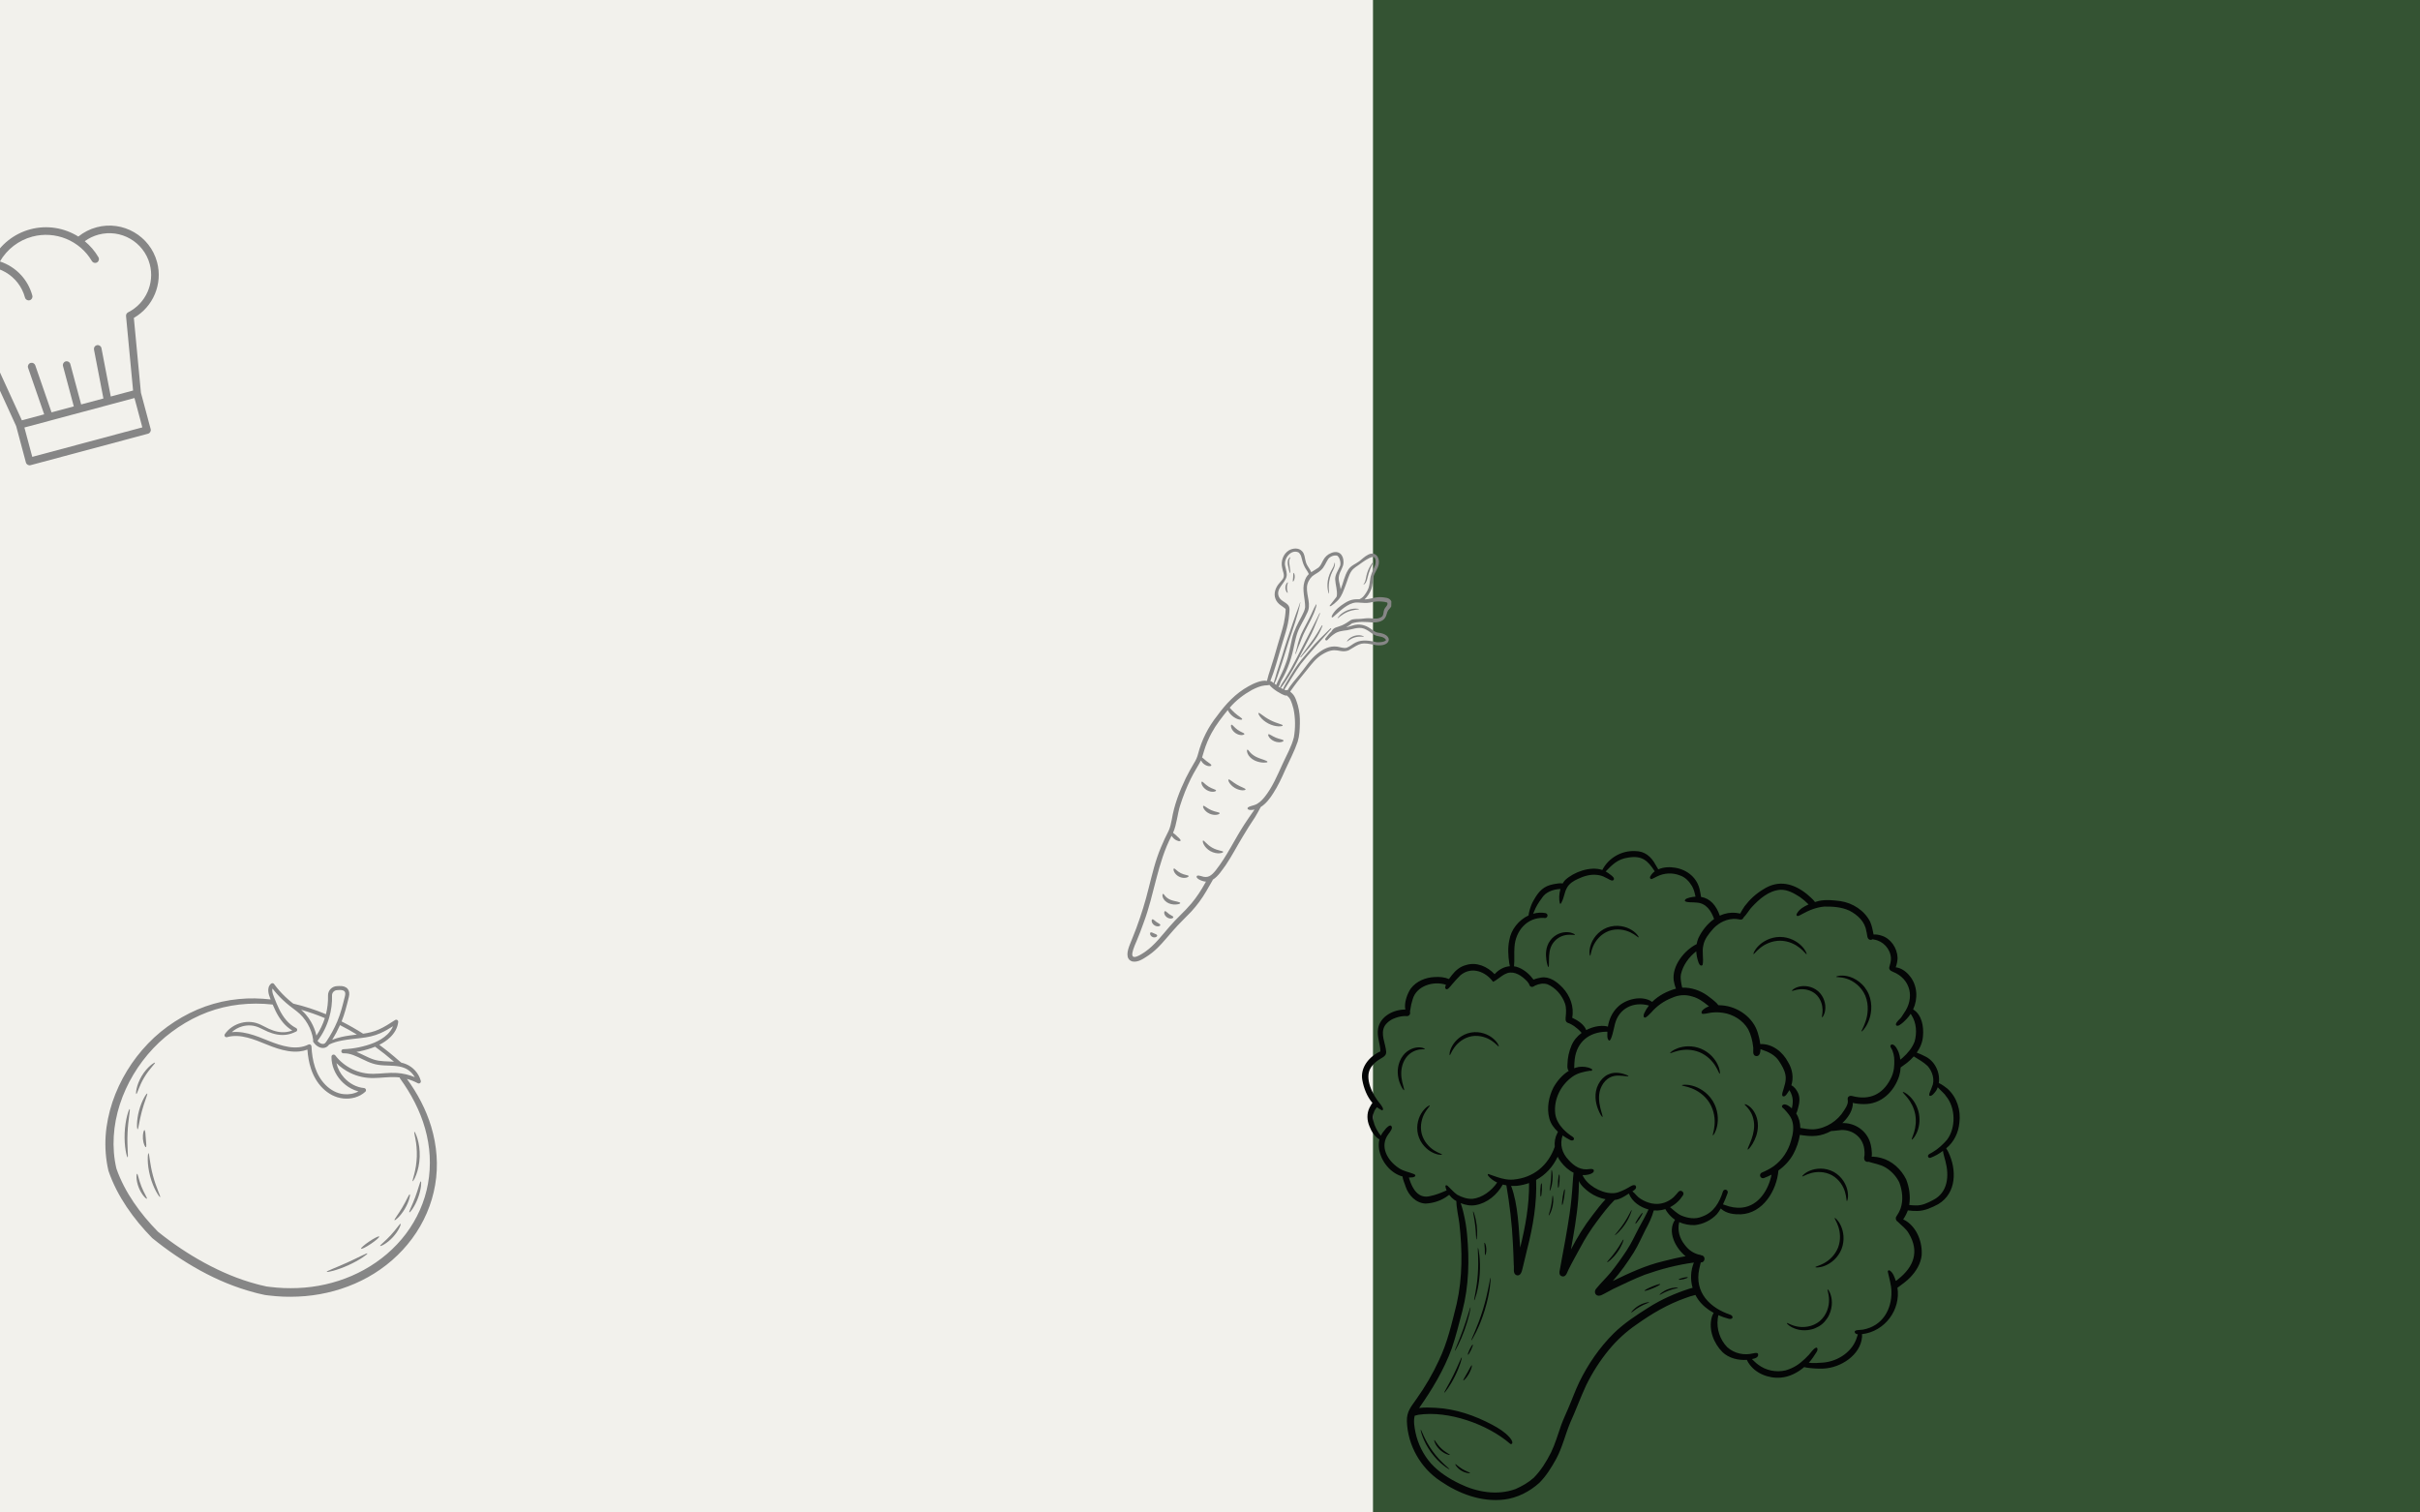 <svg xmlns="http://www.w3.org/2000/svg" xmlns:xlink="http://www.w3.org/1999/xlink" width="1280" zoomAndPan="magnify" viewBox="0 0 960 600" height="800" preserveAspectRatio="xMidYMid meet" version="1.0"><defs><clipPath id="4f72961bc3"><path d="M 544.656 0 L 960 0 L 960 600 L 544.656 600 Z M 544.656 0 " clip-rule="nonzero"/></clipPath><clipPath id="805dbef1b7"><path d="M 0 89 L 63 89 L 63 185 L 0 185 Z M 0 89 " clip-rule="nonzero"/></clipPath><clipPath id="e2355876b5"><path d="M -31.645 102.66 L 56.016 79.18 L 79.496 166.84 L -8.164 190.32 Z M -31.645 102.66 " clip-rule="nonzero"/></clipPath><clipPath id="abcaf04f10"><path d="M -31.645 102.66 L 56.016 79.18 L 79.496 166.84 L -8.164 190.32 Z M -31.645 102.66 " clip-rule="nonzero"/></clipPath><clipPath id="2dc4297c50"><path d="M 540 337 L 778 337 L 778 596 L 540 596 Z M 540 337 " clip-rule="nonzero"/></clipPath><clipPath id="924cfc1141"><path d="M 526.113 356.055 L 758.914 320.504 L 796.164 564.426 L 563.363 599.977 Z M 526.113 356.055 " clip-rule="nonzero"/></clipPath><clipPath id="985eccd571"><path d="M 526.113 356.055 L 758.914 320.504 L 796.164 564.426 L 563.363 599.977 Z M 526.113 356.055 " clip-rule="nonzero"/></clipPath><clipPath id="1c0f7eb3ed"><path d="M 526.113 356.055 L 758.914 320.504 L 796.164 564.426 L 563.363 599.977 Z M 526.113 356.055 " clip-rule="nonzero"/></clipPath><clipPath id="88db3acf70"><path d="M 526.168 356.047 L 759.441 320.422 L 796.781 564.93 L 563.508 600.555 Z M 526.168 356.047 " clip-rule="nonzero"/></clipPath><clipPath id="86975c1636"><path d="M 526.168 356.047 L 758.859 320.512 L 796.109 564.426 L 563.418 599.961 Z M 526.168 356.047 " clip-rule="nonzero"/></clipPath><clipPath id="b39dd91e21"><path d="M 41 390 L 174 390 L 174 515 L 41 515 Z M 41 390 " clip-rule="nonzero"/></clipPath><clipPath id="79dd1069da"><path d="M 79.27 363.176 L 199.332 421.547 L 143.914 535.539 L 23.852 477.168 Z M 79.27 363.176 " clip-rule="nonzero"/></clipPath><clipPath id="8e6e1de108"><path d="M 79.27 363.176 L 199.332 421.547 L 143.914 535.539 L 23.852 477.168 Z M 79.27 363.176 " clip-rule="nonzero"/></clipPath><clipPath id="9d91e8b288"><path d="M 447 217 L 553 217 L 553 382 L 447 382 Z M 447 217 " clip-rule="nonzero"/></clipPath><clipPath id="1dbcc108bb"><path d="M 451.227 216.031 L 552.445 218.566 L 548.293 384.266 L 447.074 381.727 Z M 451.227 216.031 " clip-rule="nonzero"/></clipPath><clipPath id="12684223ce"><path d="M 451.227 216.031 L 552.445 218.566 L 548.293 384.266 L 447.074 381.727 Z M 451.227 216.031 " clip-rule="nonzero"/></clipPath><clipPath id="bdb17a94cd"><path d="M 451.316 216.031 L 552.691 218.574 L 548.539 384.207 L 447.164 381.664 Z M 451.316 216.031 " clip-rule="nonzero"/></clipPath><clipPath id="6e9e2fda8a"><path d="M 451.316 216.031 L 552.645 218.57 L 548.496 383.961 L 447.172 381.422 Z M 451.316 216.031 " clip-rule="nonzero"/></clipPath></defs><rect x="-96" width="1152" fill="#ffffff" y="-60" height="720" fill-opacity="1"/><rect x="-96" width="1152" fill="#f2f1ec" y="-60" height="720" fill-opacity="1"/><g clip-path="url(#4f72961bc3)"><path fill="#345333" d="M 544.656 0 L 960 0 L 960 600 L 544.656 600 Z M 544.656 0 " fill-opacity="1" fill-rule="nonzero"/></g><g clip-path="url(#805dbef1b7)"><g clip-path="url(#e2355876b5)"><g clip-path="url(#abcaf04f10)"><path fill="#868686" d="M 50.828 123.898 C 50.27 124.18 49.941 124.77 50 125.391 L 52.793 154.922 L 43.941 157.293 L 40.246 138.113 C 40.238 138.078 40.23 138.043 40.223 138.012 C 40.008 137.207 39.18 136.73 38.375 136.945 C 37.605 137.148 37.141 137.914 37.289 138.684 L 37.285 138.684 L 41.023 158.074 L 32.191 160.441 L 27.902 144.43 C 27.688 143.625 26.859 143.148 26.055 143.363 C 25.254 143.578 24.773 144.406 24.992 145.211 L 29.277 161.219 L 20.445 163.586 L 13.992 144.926 L 13.988 144.926 C 13.734 144.184 12.945 143.758 12.176 143.961 C 11.371 144.176 10.895 145.004 11.109 145.809 C 11.121 145.844 11.133 145.875 11.145 145.91 L 11.141 145.91 L 17.527 164.367 L 8.676 166.738 L -3.668 139.766 C -3.926 139.199 -4.508 138.852 -5.129 138.887 C -12.938 139.352 -20.078 134.195 -22.105 126.625 C -24.469 117.797 -19.211 108.691 -10.383 106.324 C -1.555 103.961 7.551 109.219 9.914 118.047 C 10.133 118.852 10.957 119.328 11.762 119.113 C 12.566 118.898 13.043 118.074 12.828 117.27 C 11.051 110.641 6.062 105.719 -0.02 103.723 C 2.77 98.879 7.359 95.336 12.801 93.875 C 21.938 91.43 31.664 95.41 36.449 103.559 C 36.801 104.156 37.5 104.422 38.137 104.25 C 38.266 104.215 38.391 104.164 38.512 104.094 C 39.227 103.672 39.469 102.75 39.047 102.031 C 37.598 99.562 35.75 97.434 33.625 95.684 C 35.266 94.484 37.102 93.605 39.105 93.07 C 47.934 90.707 57.039 95.965 59.402 104.793 C 61.43 112.363 57.824 120.398 50.828 123.898 Z M 56.465 169.539 L 12.801 181.234 L 9.68 169.59 L 53.348 157.895 Z M 38.324 90.16 C 35.68 90.867 33.195 92.133 31.074 93.844 C 25.527 90.375 18.641 89.191 12.02 90.965 C 5.516 92.707 0.078 97.059 -3.051 102.988 C -5.68 102.57 -8.434 102.684 -11.164 103.414 C -21.598 106.211 -27.812 116.973 -25.016 127.406 C -22.711 136.016 -14.809 141.98 -5.992 141.93 L 6.414 169.035 L 10.277 183.469 C 10.496 184.273 11.32 184.75 12.125 184.535 L 58.703 172.059 C 59.504 171.844 59.984 171.016 59.766 170.215 L 55.902 155.781 L 53.098 126.102 C 60.758 121.738 64.621 112.621 62.316 104.012 C 59.52 93.578 48.758 87.363 38.324 90.16 " fill-opacity="1" fill-rule="nonzero"/></g></g></g><g clip-path="url(#2dc4297c50)"><g clip-path="url(#924cfc1141)"><g clip-path="url(#985eccd571)"><g clip-path="url(#1c0f7eb3ed)"><g clip-path="url(#88db3acf70)"><g clip-path="url(#86975c1636)"><path fill="#040606" d="M 583.156 584.348 C 583.141 584.441 582.73 584.477 582.09 584.355 C 581.453 584.238 580.59 583.941 579.734 583.426 C 578.879 582.91 578.219 582.281 577.816 581.773 C 577.414 581.262 577.25 580.887 577.332 580.828 C 577.504 580.691 578.531 581.84 580.121 582.785 C 581.699 583.754 583.191 584.129 583.156 584.348 Z M 575.137 577.129 C 575.109 577.223 574.602 577.16 573.844 576.855 C 573.09 576.551 572.098 575.973 571.188 575.109 C 570.281 574.246 569.652 573.281 569.312 572.543 C 568.969 571.801 568.883 571.297 568.973 571.266 C 569.18 571.176 569.992 572.961 571.703 574.566 C 573.395 576.195 575.215 576.922 575.137 577.129 Z M 572.883 580.844 C 574.184 582.051 575.051 582.738 574.98 582.832 C 574.93 582.906 573.949 582.371 572.539 581.246 C 572.188 580.965 571.805 580.648 571.418 580.289 C 571.016 579.938 570.617 579.535 570.195 579.109 C 569.371 578.25 568.512 577.25 567.699 576.137 C 566.891 575.016 566.211 573.891 565.648 572.836 C 565.375 572.305 565.117 571.797 564.91 571.309 C 564.684 570.828 564.504 570.367 564.348 569.945 C 563.715 568.254 563.512 567.152 563.598 567.129 C 563.711 567.094 564.094 568.133 564.832 569.742 C 565.023 570.141 565.227 570.582 565.469 571.039 C 565.695 571.508 565.973 571.992 566.254 572.504 C 566.836 573.516 567.52 574.602 568.305 575.695 C 569.098 576.785 569.922 577.77 570.699 578.641 C 571.098 579.062 571.473 579.477 571.844 579.84 C 572.207 580.215 572.562 580.543 572.883 580.844 Z M 645.996 426.883 C 645.973 426.984 645.594 426.988 644.934 426.922 C 644.273 426.859 643.328 426.719 642.195 426.695 C 641.066 426.668 639.742 426.812 638.508 427.496 C 637.27 428.168 636.145 429.352 635.383 430.836 C 635 431.578 634.727 432.355 634.562 433.125 C 634.395 433.891 634.324 434.676 634.32 435.414 C 634.312 436.898 634.555 438.246 634.812 439.371 C 635.078 440.496 635.367 441.402 635.543 442.039 C 635.719 442.676 635.797 443.047 635.699 443.09 C 635.609 443.137 635.352 442.852 635.008 442.273 C 634.66 441.691 634.211 440.82 633.797 439.672 C 633.391 438.527 633.008 437.094 632.938 435.438 C 632.906 434.609 632.949 433.738 633.121 432.832 C 633.293 431.93 633.602 431.02 634.051 430.152 C 634.934 428.422 636.316 427.016 637.879 426.266 C 638.656 425.891 639.465 425.672 640.215 425.598 C 640.969 425.512 641.66 425.559 642.273 425.637 C 643.508 425.809 644.438 426.117 645.066 426.355 C 645.691 426.594 646.023 426.785 645.996 426.883 Z M 681.371 422.273 C 681.875 423.332 682.133 424.25 682.23 424.895 C 682.328 425.539 682.301 425.902 682.207 425.922 C 681.973 425.98 681.605 424.621 680.441 422.785 C 679.867 421.867 679.07 420.852 678.027 419.891 C 676.992 418.934 675.695 418.051 674.211 417.422 C 672.715 416.809 671.176 416.512 669.766 416.449 C 668.352 416.387 667.066 416.539 666.012 416.777 C 663.891 417.246 662.668 417.941 662.543 417.738 C 662.492 417.652 662.73 417.379 663.258 416.992 C 663.785 416.605 664.617 416.145 665.723 415.754 C 666.828 415.363 668.223 415.078 669.789 415.066 C 671.355 415.051 673.094 415.34 674.785 416.035 C 676.469 416.746 677.898 417.777 678.992 418.898 C 680.09 420.02 680.867 421.211 681.371 422.273 Z M 679.422 436.707 C 680.48 438.438 681.086 440.301 681.32 442.023 C 681.449 442.883 681.461 443.715 681.445 444.48 C 681.406 445.25 681.328 445.961 681.191 446.602 C 680.93 447.879 680.543 448.863 680.195 449.496 C 679.855 450.133 679.59 450.441 679.5 450.398 C 679.281 450.297 679.918 448.863 680.145 446.445 C 680.203 445.844 680.219 445.184 680.203 444.477 C 680.164 443.773 680.109 443.02 679.953 442.246 C 679.672 440.691 679.086 439.039 678.148 437.496 C 677.188 435.965 675.965 434.707 674.703 433.758 C 674.078 433.277 673.434 432.891 672.816 432.543 C 672.195 432.211 671.598 431.93 671.031 431.715 C 668.77 430.844 667.199 430.773 667.211 430.527 C 667.211 430.43 667.602 430.332 668.324 430.305 C 669.047 430.277 670.102 430.375 671.359 430.707 C 671.992 430.871 672.664 431.117 673.367 431.426 C 674.062 431.754 674.797 432.137 675.508 432.637 C 676.945 433.613 678.344 434.988 679.422 436.707 Z M 696.586 442.508 C 697.07 443.703 697.367 445.113 697.359 446.609 C 697.336 448.09 697.055 449.48 696.652 450.672 C 696.25 451.867 695.746 452.879 695.27 453.684 C 694.301 455.297 693.477 456.113 693.316 456.008 C 693.129 455.887 693.637 454.863 694.32 453.211 C 694.996 451.562 695.828 449.223 695.859 446.594 C 695.867 445.297 695.648 444.059 695.293 442.988 C 694.93 441.918 694.453 441.004 693.953 440.309 C 692.957 438.895 691.988 438.285 692.109 438.078 C 692.156 437.992 692.457 438.035 692.945 438.262 C 693.438 438.484 694.094 438.93 694.77 439.633 C 695.445 440.332 696.102 441.312 696.586 442.508 Z M 725.727 512.453 C 726.086 513.125 726.461 514.184 726.625 515.551 C 726.684 515.895 726.672 516.258 726.691 516.633 C 726.703 517.008 726.672 517.402 726.648 517.805 C 726.555 518.613 726.41 519.48 726.109 520.348 C 725.809 521.215 725.426 522.117 724.855 522.957 C 724.301 523.797 723.609 524.602 722.785 525.293 C 721.941 525.977 721.023 526.5 720.09 526.887 C 719.164 527.285 718.207 527.488 717.301 527.625 C 716.387 527.754 715.512 527.73 714.699 527.668 C 714.297 527.613 713.906 527.57 713.539 527.492 C 713.172 527.398 712.816 527.34 712.492 527.215 C 711.18 526.797 710.211 526.23 709.625 525.746 C 709.473 525.637 709.348 525.52 709.246 525.414 C 709.141 525.312 709.055 525.219 708.988 525.145 C 708.859 524.988 708.809 524.891 708.84 524.852 C 708.91 524.762 709.281 524.945 709.93 525.25 C 710.578 525.555 711.539 525.934 712.758 526.191 C 713.062 526.27 713.391 526.293 713.727 526.348 C 714.062 526.391 714.418 526.402 714.781 526.43 C 715.512 526.43 716.289 526.41 717.09 526.254 C 718.695 525.984 720.395 525.301 721.828 524.137 C 723.242 522.945 724.234 521.41 724.809 519.887 C 725.109 519.129 725.277 518.367 725.418 517.648 C 725.461 517.289 725.516 516.938 725.535 516.598 C 725.547 516.258 725.586 515.934 725.566 515.621 C 725.547 514.367 725.359 513.352 725.18 512.66 C 725.004 511.969 724.895 511.566 724.996 511.512 C 725.043 511.492 725.129 511.559 725.254 511.715 C 725.32 511.797 725.391 511.895 725.473 512.02 C 725.559 512.141 725.648 512.281 725.727 512.453 Z M 730.91 488.039 C 731.086 488.73 731.238 489.488 731.293 490.297 C 731.418 491.906 731.211 493.727 730.531 495.492 C 729.824 497.25 728.738 498.723 727.547 499.816 C 726.957 500.375 726.332 500.82 725.73 501.207 C 725.117 501.578 724.527 501.883 723.961 502.105 C 722.836 502.555 721.871 502.742 721.203 502.781 C 720.531 502.824 720.16 502.758 720.148 502.66 C 720.117 502.422 721.555 502.207 723.512 501.145 C 724 500.883 724.508 500.551 725.035 500.176 C 725.547 499.781 726.086 499.348 726.586 498.824 C 727.602 497.793 728.52 496.473 729.137 494.945 C 729.727 493.402 729.953 491.812 729.914 490.367 C 729.902 489.641 729.805 488.957 729.699 488.316 C 729.57 487.684 729.422 487.098 729.242 486.57 C 728.535 484.457 727.629 483.324 727.82 483.168 C 727.891 483.105 728.207 483.309 728.668 483.797 C 729.133 484.281 729.707 485.078 730.227 486.176 C 730.488 486.723 730.711 487.352 730.91 488.039 Z M 732.93 472.57 C 733.145 473.777 733.125 474.773 733.012 475.441 C 732.902 476.113 732.75 476.461 732.652 476.449 C 732.406 476.426 732.551 474.961 731.898 472.816 C 731.742 472.285 731.516 471.715 731.242 471.125 C 730.953 470.547 730.621 469.934 730.191 469.348 C 729.348 468.164 728.184 467.043 726.742 466.23 C 725.293 465.445 723.723 465.055 722.273 464.969 C 721.547 464.918 720.855 464.961 720.207 465.023 C 719.562 465.105 718.965 465.215 718.426 465.367 C 716.266 465.957 715.105 466.859 714.953 466.66 C 714.895 466.586 715.105 466.273 715.617 465.824 C 716.121 465.371 716.953 464.82 718.09 464.359 C 718.656 464.129 719.305 463.941 720.016 463.793 C 720.727 463.668 721.5 463.57 722.32 463.59 C 723.957 463.602 725.781 464 727.469 464.918 C 729.145 465.863 730.449 467.191 731.332 468.574 C 731.785 469.258 732.113 469.965 732.387 470.637 C 732.637 471.316 732.828 471.961 732.93 472.57 Z M 761.23 441.758 C 761.512 443.285 761.508 444.777 761.309 446.098 C 761.113 447.418 760.742 448.566 760.32 449.473 C 759.477 451.297 758.555 452.156 758.41 452.043 C 758.219 451.918 758.797 450.875 759.328 449.098 C 759.867 447.336 760.27 444.766 759.754 442.039 C 759.238 439.309 757.926 437.062 756.785 435.621 C 755.637 434.164 754.715 433.402 754.848 433.215 C 754.945 433.059 756.117 433.52 757.566 434.91 C 758.289 435.602 759.055 436.535 759.723 437.695 C 760.387 438.848 760.938 440.234 761.23 441.758 Z M 728.402 387.492 C 728.395 387.441 728.492 387.379 728.691 387.305 C 728.789 387.27 728.914 387.23 729.066 387.191 C 729.215 387.148 729.387 387.109 729.586 387.09 C 730.375 386.953 731.559 386.949 732.973 387.273 C 734.387 387.586 736.004 388.305 737.527 389.484 C 738.281 390.086 739.031 390.781 739.676 391.617 C 740.324 392.445 740.898 393.387 741.34 394.426 C 742.188 396.504 742.441 398.664 742.297 400.566 C 742.246 401.523 742.055 402.414 741.867 403.234 C 741.641 404.051 741.395 404.797 741.102 405.449 C 740.527 406.758 739.895 407.73 739.391 408.34 C 738.887 408.953 738.543 409.23 738.469 409.172 C 738.266 409.031 739.277 407.625 740.109 405.074 C 740.324 404.438 740.496 403.727 740.652 402.965 C 740.777 402.191 740.906 401.371 740.918 400.5 C 740.977 398.758 740.703 396.836 739.957 395.004 C 739.566 394.098 739.074 393.266 738.512 392.516 C 737.961 391.762 737.305 391.129 736.66 390.559 C 735.34 389.445 733.934 388.703 732.684 388.289 C 731.438 387.875 730.359 387.715 729.609 387.672 C 729.418 387.645 729.25 387.641 729.105 387.637 C 728.961 387.625 728.832 387.617 728.73 387.605 C 728.523 387.578 728.414 387.539 728.402 387.492 Z M 717.238 391.316 C 718.586 391.559 720.039 392.172 721.262 393.234 C 722.473 394.309 723.27 395.668 723.684 396.973 C 724.105 398.281 724.184 399.531 724.059 400.547 C 723.941 401.566 723.664 402.352 723.391 402.848 C 723.121 403.348 722.898 403.574 722.812 403.531 C 722.59 403.434 723.051 402.316 723.004 400.5 C 722.992 400.047 722.938 399.555 722.848 399.039 C 722.738 398.523 722.605 397.977 722.383 397.434 C 721.965 396.344 721.262 395.242 720.277 394.359 C 719.273 393.496 718.09 392.945 716.953 392.668 C 716.383 392.52 715.828 392.461 715.305 392.422 C 714.781 392.398 714.285 392.406 713.836 392.457 C 712.031 392.648 710.98 393.246 710.855 393.043 C 710.805 392.961 711 392.707 711.457 392.375 C 711.91 392.043 712.656 391.664 713.648 391.414 C 714.641 391.16 715.891 391.07 717.238 391.316 Z M 695.602 378.461 C 695.52 378.41 695.609 378.051 695.91 377.457 C 696.211 376.863 696.762 376.062 697.605 375.211 C 698.027 374.781 698.535 374.359 699.109 373.941 C 699.691 373.543 700.34 373.137 701.07 372.809 C 702.52 372.133 704.273 371.684 706.145 371.68 C 708.016 371.691 709.766 372.148 711.215 372.828 C 711.941 373.16 712.59 373.57 713.172 373.969 C 713.742 374.391 714.25 374.812 714.668 375.242 C 715.508 376.098 716.059 376.902 716.355 377.496 C 716.656 378.094 716.746 378.453 716.66 378.504 C 716.453 378.629 715.688 377.41 713.961 376.035 C 713.531 375.688 713.035 375.348 712.488 375.008 C 711.93 374.688 711.328 374.359 710.66 374.094 C 709.332 373.551 707.777 373.191 706.141 373.176 C 704.504 373.188 702.949 373.535 701.621 374.078 C 700.949 374.34 700.344 374.664 699.785 374.98 C 699.242 375.316 698.742 375.656 698.312 376 C 696.582 377.375 695.809 378.586 695.602 378.461 Z M 630.551 378.039 C 630.508 377.336 630.598 376.305 630.961 375.082 C 631.141 374.473 631.414 373.828 631.754 373.156 C 632.121 372.504 632.547 371.816 633.102 371.168 C 634.191 369.863 635.715 368.668 637.578 367.949 C 639.453 367.258 641.387 367.145 643.062 367.402 C 643.906 367.52 644.684 367.754 645.391 368.004 C 646.09 368.277 646.723 368.582 647.262 368.922 C 648.34 369.594 649.086 370.312 649.52 370.867 C 649.953 371.422 650.113 371.781 650.039 371.844 C 649.855 372.012 648.852 370.852 646.75 369.855 C 646.23 369.602 645.637 369.383 644.996 369.184 C 644.344 369.008 643.641 368.84 642.891 368.773 C 641.395 368.613 639.715 368.762 638.109 369.355 C 636.516 369.973 635.156 370.969 634.141 372.078 C 633.621 372.629 633.207 373.219 632.832 373.781 C 632.48 374.355 632.18 374.914 631.957 375.445 C 631.043 377.586 631.055 379.117 630.805 379.113 C 630.711 379.117 630.59 378.742 630.551 378.039 Z M 613.867 382.84 C 613.719 382.328 613.539 381.582 613.414 380.629 C 613.289 379.68 613.199 378.516 613.367 377.207 C 613.449 376.555 613.598 375.863 613.852 375.172 C 614.102 374.484 614.457 373.793 614.918 373.164 C 615.836 371.895 617.062 370.969 618.301 370.434 C 619.547 369.895 620.77 369.742 621.766 369.789 C 622.766 369.836 623.547 370.07 624.047 370.293 C 624.551 370.52 624.785 370.727 624.75 370.82 C 624.672 371.039 623.547 370.688 621.789 370.848 C 620.914 370.934 619.891 371.172 618.887 371.684 C 617.883 372.195 616.895 372.992 616.133 374.047 C 615.363 375.094 614.945 376.281 614.73 377.422 C 614.516 378.562 614.48 379.648 614.473 380.566 C 614.465 382.406 614.48 383.59 614.262 383.613 C 614.16 383.625 614.023 383.352 613.867 382.84 Z M 575.109 418.555 C 575.016 418.535 574.984 418.168 575.098 417.52 C 575.207 416.867 575.508 415.945 576.09 414.902 C 576.375 414.379 576.758 413.844 577.203 413.301 C 577.668 412.77 578.195 412.223 578.824 411.738 C 580.07 410.75 581.691 409.941 583.531 409.598 C 585.375 409.281 587.176 409.48 588.688 409.977 C 589.449 410.211 590.133 410.543 590.75 410.879 C 591.359 411.234 591.898 411.605 592.352 411.996 C 593.258 412.77 593.859 413.531 594.184 414.105 C 594.516 414.676 594.617 415.031 594.535 415.082 C 594.332 415.223 593.523 414.043 591.715 412.844 C 591.266 412.543 590.746 412.258 590.18 411.98 C 589.602 411.73 588.977 411.477 588.293 411.301 C 586.938 410.934 585.371 410.805 583.797 411.074 C 582.223 411.367 580.797 412.027 579.652 412.844 C 579.07 413.246 578.574 413.699 578.121 414.137 C 577.684 414.594 577.297 415.039 576.98 415.477 C 575.699 417.23 575.348 418.617 575.109 418.555 Z M 559.023 418.219 C 558.062 419.035 557.23 420.203 556.668 421.574 C 556.113 422.957 555.875 424.383 555.863 425.688 C 555.852 427 556.035 428.188 556.246 429.18 C 556.691 431.164 557.191 432.375 556.988 432.477 C 556.898 432.52 556.656 432.277 556.332 431.773 C 556.004 431.27 555.598 430.492 555.23 429.473 C 554.867 428.453 554.547 427.176 554.484 425.711 C 554.41 424.25 554.637 422.602 555.277 421.012 C 555.93 419.422 556.949 418.059 558.152 417.145 C 559.352 416.223 560.648 415.746 561.754 415.57 C 562.867 415.398 563.781 415.504 564.371 415.68 C 564.969 415.855 565.25 416.062 565.227 416.152 C 565.172 416.387 563.879 416.051 561.984 416.605 C 561.051 416.883 559.984 417.391 559.023 418.219 Z M 572.031 458.012 C 572.02 458.105 571.648 458.152 570.988 458.074 C 570.328 458 569.387 457.75 568.309 457.219 C 567.766 456.957 567.207 456.605 566.633 456.188 C 566.074 455.754 565.492 455.254 564.965 454.648 C 563.898 453.453 562.98 451.879 562.516 450.055 C 562.07 448.223 562.137 446.402 562.52 444.844 C 562.699 444.062 562.98 443.352 563.266 442.703 C 563.578 442.062 563.906 441.492 564.262 441.008 C 564.965 440.031 565.68 439.367 566.227 438.992 C 566.773 438.609 567.121 438.48 567.18 438.555 C 567.332 438.746 566.223 439.656 565.156 441.574 C 564.887 442.051 564.645 442.594 564.41 443.188 C 564.203 443.789 563.996 444.438 563.871 445.141 C 563.602 446.535 563.59 448.121 563.965 449.691 C 564.371 451.258 565.129 452.652 566.02 453.758 C 566.461 454.316 566.949 454.789 567.414 455.223 C 567.898 455.637 568.371 456.004 568.832 456.297 C 570.672 457.488 572.082 457.77 572.031 458.012 Z M 669.551 506.727 C 669.586 506.887 668.812 507.215 667.816 507.461 C 666.816 507.699 665.98 507.77 665.938 507.605 C 665.902 507.445 666.676 507.117 667.676 506.875 C 668.672 506.633 669.512 506.566 669.551 506.727 Z M 665.664 510.863 C 665.676 511.039 663.918 511.223 661.914 511.992 C 659.906 512.742 658.469 513.773 658.359 513.633 C 658.312 513.57 658.613 513.227 659.195 512.785 C 659.777 512.348 660.656 511.828 661.703 511.43 C 662.75 511.035 663.754 510.844 664.48 510.785 C 665.211 510.73 665.66 510.785 665.664 510.863 Z M 654.215 516.621 C 654.25 516.797 652.457 517.25 650.512 518.379 C 648.555 519.48 647.25 520.797 647.117 520.676 C 647.062 520.625 647.316 520.219 647.848 519.668 C 648.375 519.121 649.195 518.438 650.215 517.855 C 651.23 517.277 652.234 516.914 652.977 516.738 C 653.719 516.559 654.195 516.543 654.215 516.621 Z M 655.633 511.082 C 653.91 511.797 652.457 512.219 652.375 512.027 C 652.297 511.836 653.625 511.105 655.344 510.387 C 657.059 509.676 658.516 509.25 658.594 509.441 C 658.676 509.633 657.348 510.367 655.633 511.082 Z M 648.754 485.449 C 648.617 485.355 649.145 484.316 649.93 483.125 C 650.719 481.938 651.465 481.047 651.605 481.137 C 651.746 481.23 651.219 482.266 650.43 483.457 C 649.645 484.648 648.895 485.539 648.754 485.449 Z M 640.637 489.984 C 640.512 489.855 642.418 487.945 644.234 485.195 C 646.07 482.457 647.09 479.957 647.262 480.027 C 647.406 480.066 646.613 482.719 644.734 485.527 C 642.867 488.348 640.73 490.102 640.637 489.984 Z M 637.543 500.711 C 637.395 500.543 639.207 498.832 640.973 496.355 C 642.758 493.895 643.809 491.637 644.016 491.723 C 644.105 491.758 643.957 492.379 643.562 493.324 C 643.164 494.266 642.496 495.523 641.582 496.793 C 640.664 498.066 639.688 499.094 638.918 499.77 C 638.148 500.449 637.609 500.785 637.543 500.711 Z M 619.902 474.848 C 620.172 473.102 620.527 471.703 620.688 471.73 C 620.852 471.758 620.766 473.191 620.496 474.941 C 620.223 476.691 619.871 478.09 619.707 478.062 C 619.543 478.035 619.629 476.598 619.902 474.848 Z M 615.934 478.375 C 615.5 480.625 614.527 482.238 614.395 482.16 C 614.23 482.086 614.93 480.418 615.348 478.258 C 615.777 476.105 615.766 474.297 615.945 474.289 C 616.094 474.27 616.383 476.125 615.934 478.375 Z M 618.059 468.52 C 618.164 467.047 618.383 465.855 618.551 465.867 C 618.715 465.879 618.762 467.086 618.656 468.566 C 618.547 470.043 618.328 471.23 618.164 471.223 C 617.996 471.207 617.949 470 618.059 468.52 Z M 614.777 472.395 C 614.605 472.344 615.051 470.535 615.25 468.262 C 615.461 465.992 615.352 464.129 615.523 464.105 C 615.676 464.082 616.066 465.969 615.848 468.316 C 615.641 470.664 614.922 472.449 614.777 472.395 Z M 611.652 472.051 C 611.582 473.527 611.395 474.715 611.23 474.707 C 611.066 474.699 610.984 473.496 611.051 472.023 C 611.121 470.551 611.309 469.363 611.477 469.371 C 611.641 469.375 611.719 470.578 611.652 472.051 Z M 583.852 541.617 C 584.043 541.68 583.695 543.23 582.742 544.922 C 581.797 546.617 580.652 547.723 580.5 547.594 C 580.336 547.457 581.184 546.184 582.09 544.555 C 583.004 542.934 583.648 541.547 583.852 541.617 Z M 577.211 545.875 C 575.289 549.781 573.109 552.582 572.953 552.465 C 572.773 552.344 574.645 549.391 576.543 545.539 C 578.449 541.695 579.656 538.418 579.867 538.484 C 580.055 538.539 579.152 541.969 577.211 545.875 Z M 584.246 533.406 C 584.395 533.477 584.082 534.438 583.551 535.551 C 583.016 536.664 582.461 537.512 582.312 537.441 C 582.16 537.367 582.473 536.406 583.008 535.293 C 583.539 534.18 584.098 533.332 584.246 533.406 Z M 577.137 535.855 C 577.059 535.816 577.457 534.867 578.09 533.336 C 578.727 531.805 579.582 529.688 580.438 527.309 C 581.293 524.93 581.98 522.75 582.465 521.164 C 582.949 519.582 583.246 518.594 583.328 518.613 C 583.406 518.633 583.254 519.652 582.871 521.277 C 582.492 522.898 581.863 525.117 581.004 527.512 C 580.141 529.906 579.215 532.016 578.477 533.512 C 577.742 535.004 577.207 535.891 577.137 535.855 Z M 591.293 506.871 C 591.387 506.879 591.336 508.352 591.012 510.711 C 590.852 511.887 590.602 513.281 590.273 514.824 C 589.934 516.359 589.508 518.035 588.973 519.777 C 588.438 521.512 587.852 523.141 587.27 524.602 C 586.676 526.062 586.098 527.355 585.57 528.418 C 584.516 530.555 583.727 531.797 583.645 531.754 C 583.543 531.703 584.164 530.371 585.09 528.199 C 585.551 527.113 586.074 525.812 586.625 524.352 C 587.164 522.891 587.727 521.273 588.258 519.555 C 588.781 517.836 589.227 516.18 589.602 514.664 C 589.965 513.152 590.266 511.777 590.488 510.621 C 590.945 508.305 591.18 506.855 591.293 506.871 Z M 584.816 515.863 C 584.59 515.805 585.844 511.258 586.238 505.496 C 586.668 499.734 586.074 495.055 586.305 495.027 C 586.398 495.016 586.668 496.172 586.875 498.07 C 586.984 499.023 587.059 500.164 587.09 501.43 C 587.109 502.695 587.086 504.09 586.988 505.547 C 586.879 507.008 586.703 508.391 586.504 509.641 C 586.289 510.891 586.055 512.008 585.812 512.934 C 585.34 514.785 584.906 515.895 584.816 515.863 Z M 589.613 495.414 C 589.688 496.84 589.301 497.945 589.145 497.906 C 588.98 497.875 589.086 496.777 589.016 495.445 C 588.957 494.109 588.742 493.027 588.906 492.977 C 589.055 492.922 589.547 493.988 589.613 495.414 Z M 585.203 486.113 C 584.848 483.039 584.211 480.602 584.379 480.551 C 584.527 480.5 585.438 482.906 585.801 486.043 C 586.176 489.176 585.852 491.73 585.695 491.715 C 585.52 491.703 585.574 489.184 585.203 486.113 Z M 772.332 452.203 C 770.699 454.039 768.891 455.758 766.715 457.035 C 766.086 457.535 764.488 457.855 764.875 458.906 C 765.023 459.23 765.434 459.441 765.777 459.305 C 767.566 458.652 769.234 457.699 770.758 456.551 C 770.934 457.973 771.441 459.293 771.762 460.695 C 773.285 466.445 772.742 473.055 766.875 476.039 C 764.715 477.184 762.426 478.312 759.891 478.188 C 759.055 478.168 758.215 478.129 757.383 478.02 C 757.93 474.605 757.43 471 756.145 467.809 C 754.148 463.816 750.547 460.461 746.164 459.34 C 745.164 459.086 744.16 458.887 743.117 458.848 C 742.988 458.844 742.762 458.855 742.488 458.887 C 742.758 456.973 742.223 454.25 741.887 453.266 C 740.375 448.328 735.617 445.34 730.836 445.527 C 733.02 443.488 734.633 441.023 734.961 438.492 C 735.004 438.277 735.004 437.914 734.961 437.52 C 736.402 437.832 737.883 438.004 739.352 437.988 C 746.188 438.133 751.395 433.078 753.395 426.836 C 753.73 425.738 753.922 424.602 753.98 423.461 C 754.801 422.871 755.633 422.297 756.426 421.676 C 757.406 420.902 758.344 420.031 759.184 419.074 C 761.207 420.316 763.012 421.312 764.656 422.852 C 766.625 425.055 767.684 428.504 766.363 431.277 C 766.059 432.34 764.914 434.223 765.453 434.684 C 766.332 435.055 767.512 433.438 768.125 432.57 C 768.352 432.16 768.543 431.738 768.699 431.301 C 769.777 432.555 771.535 433.988 772.016 434.887 C 775.82 439.488 775.941 447.469 772.332 452.203 Z M 757.258 489.391 C 761.477 496.488 759.172 502.574 753.004 507.441 C 752.77 507.691 752.426 507.918 752.059 508.148 C 752.055 508.148 752.055 508.148 752.055 508.148 C 751.594 506.758 750.953 504.723 749.523 503.938 C 749.199 503.824 748.84 504.117 748.879 504.457 C 749.441 507.102 750.277 509.707 750.32 512.434 C 750.453 519.293 746.895 526.031 739.027 527.461 C 737.598 527.648 735.707 527.523 735.742 528.344 C 735.77 528.949 736.34 529.242 737.02 529.336 C 736.918 529.625 736.82 529.922 736.711 530.199 C 735.082 536.129 729.195 540.016 723.258 540.539 C 721.367 540.676 719.43 540.832 717.543 540.598 C 718.848 539.211 719.57 537.93 720.629 536.355 C 720.961 535.871 721.203 534.945 720.723 534.645 C 720.281 534.367 719.227 535.453 718.898 535.867 C 718.016 536.992 717.215 537.895 716.016 539.031 C 713.66 541.254 711.551 542.68 708.312 543.629 C 704.598 544.508 700.508 543.688 697.449 541.344 C 696.562 540.719 695.801 539.91 694.98 539.148 C 696.332 538.895 697.766 538.418 697.402 537.059 C 697.207 536.5 696.113 536.742 695.539 536.867 C 691.914 537.758 688.039 537.008 685.156 534.387 C 682.285 531.445 680.902 527.184 681.418 523.113 C 681.48 522.66 681.562 522.188 681.652 521.719 C 682.965 522.297 684.328 522.766 685.691 523.137 C 687.309 523.609 687.969 522.262 686.465 521.566 C 678.383 518.883 672.086 512.773 674.078 503.383 C 674.246 502.52 674.461 501.668 674.684 500.816 C 676.285 500.945 676.812 498.52 675.188 498.027 C 675.047 498 674.91 497.969 674.77 497.934 C 674.77 497.934 674.766 497.934 674.762 497.93 C 674.531 497.781 674.258 497.703 673.973 497.719 C 673.961 497.723 673.945 497.723 673.934 497.719 C 671.59 497.051 669.898 495.914 668.305 493.789 C 666.262 491.246 665.359 488.055 666.117 484.855 C 666.117 484.84 666.117 484.824 666.121 484.809 C 668.059 485.688 670.258 486.074 672.344 485.992 C 675.613 485.648 678.797 484.078 681.051 481.684 C 681.645 480.973 682.16 480.207 682.633 479.406 C 682.715 479.488 682.801 479.566 682.875 479.637 C 684.973 481.449 687.926 481.797 690.605 481.711 C 699.34 481.289 704.805 472.352 705.496 464.328 C 707.949 462.582 710.102 460.285 711.504 457.617 C 712.668 455.391 713.613 452.805 713.992 450.207 C 716.16 450.535 718.348 450.824 720.539 450.57 C 722.383 450.414 724.445 449.727 726.426 448.668 C 727.805 448.645 729.16 448.352 730.535 448.277 C 735.086 448.164 738.965 451.254 739.543 455.84 C 739.637 456.633 739.73 457.43 739.648 458.227 C 739.43 459.309 739.262 460.605 740.645 460.902 C 740.871 460.93 741.07 460.91 741.25 460.863 C 743.48 461.598 745.887 461.879 748.004 463.156 C 750.277 464.516 752.281 466.668 753.453 469.086 C 754.648 472.324 755.109 476.043 753.961 479.359 C 753.547 480.508 752.953 481.582 752.27 482.59 C 751.836 483.246 752.07 484.168 752.727 484.578 C 752.75 484.594 752.773 484.605 752.797 484.617 C 754.301 486.172 756.199 487.41 757.258 489.391 Z M 670.238 511.203 C 664.551 513.023 659.047 515.465 654.004 518.664 C 649.152 521.711 644.297 524.887 640.184 528.906 C 634.535 534.516 629.945 541.176 626.473 548.328 C 624.867 551.645 623.582 555.336 622.082 558.758 C 621.148 560.957 620.121 563.121 619.301 565.367 C 618.012 568.98 616.98 572.691 615.301 576.156 C 613.484 579.77 611.359 583.242 608.449 586.211 C 606.32 588.102 603.828 589.551 601.23 590.688 C 593.992 593.352 585.867 591.945 579.078 588.625 C 574.875 586.605 570.852 584.051 567.691 580.586 C 564.594 577.07 562.477 572.773 561.5 568.195 C 561.098 566.078 560.645 563.738 561.207 561.617 C 561.688 561.469 562.176 561.332 562.672 561.238 C 574.559 559.477 590.125 564.973 599.129 572.793 C 599.414 572.941 599.762 572.848 599.902 572.539 C 600.09 571.625 599.305 570.793 598.77 570.121 C 596.898 568.008 594.418 566.527 591.957 565.199 C 585.02 561.512 577.395 558.875 569.508 558.473 C 567.355 558.371 565.117 558.254 562.961 558.547 C 568.129 551.199 572.777 543.438 575.891 534.977 C 577.555 530.098 578.785 525.086 580.102 520.105 C 582.715 510.125 582.945 499.727 581.957 489.504 C 581.727 486.973 581.32 484.465 580.75 481.992 C 580.703 481.676 580.121 479.172 579.449 477.281 C 581.328 478.047 583.359 478.426 585.367 478.066 C 589.953 477.277 593.918 473.945 596.137 469.91 C 596.613 470.035 597.09 470.145 597.574 470.223 C 598.867 477.848 599.797 485.434 600.156 493.195 C 600.316 496.07 600.422 498.949 600.504 501.828 C 600.715 503.168 600.02 505.359 601.688 505.914 C 603.23 506.258 603.688 504.434 603.961 503.285 C 604.613 500.73 605.18 498.156 605.812 495.594 C 608.133 486.617 609.711 477.371 609.379 468.074 C 613.105 466.059 616.023 462.902 617.91 458.883 C 617.91 458.883 617.91 458.883 617.914 458.883 C 618.285 459.633 618.738 460.348 619.266 461.004 C 620.551 462.691 622.266 464.258 624.227 465.211 C 624.227 465.211 624.223 465.215 624.223 465.215 C 624.059 466.543 624 467.887 623.891 469.219 C 623.617 473.426 623.238 477.641 622.613 481.812 C 621.641 488.281 620.457 494.715 619.246 501.145 C 619.117 501.855 618.918 502.984 618.766 503.812 C 618.52 504.711 618.473 505.879 619.52 506.27 C 621.141 506.863 621.629 504.836 622.172 503.742 C 623.629 500.77 625.285 497.902 626.855 494.984 C 628.789 491.305 631.027 487.805 633.523 484.48 C 635.691 481.559 637.91 478.621 640.488 476.039 C 642.578 475.812 644.414 474.621 646.164 473.48 C 647.371 476.637 650.594 478.914 653.973 479.805 C 653.973 479.805 653.973 479.805 653.969 479.805 C 652.816 482.254 651.445 484.707 650.129 487.109 C 648.562 490.113 647.16 493.211 645.293 496.043 C 643.277 499.094 641.121 502.117 638.809 504.961 C 637.008 507.078 635 509.02 633.234 511.172 C 632.332 512.105 632.586 513.773 633.98 513.988 C 634.824 514.117 635.602 513.641 636.312 513.262 C 637.535 512.609 638.734 511.934 639.969 511.309 C 644.098 509.355 648.211 507.34 652.473 505.688 C 658.77 503.457 665.312 501.73 671.957 500.852 C 670.641 504.074 670.5 507.602 671.441 510.875 C 671.039 510.977 670.637 511.086 670.238 511.203 Z M 599.445 470.434 C 600.246 470.484 601.035 470.473 601.801 470.414 C 603.484 470.219 605.074 469.848 606.566 469.316 C 606.676 477.98 605.125 486.578 603.035 494.957 C 602.488 487.602 602.246 477.746 599.445 470.434 Z M 574.516 470.664 C 573.766 469.875 573.262 470.16 573.43 470.891 C 573.527 471.348 573.676 471.797 573.867 472.234 C 573.801 472.258 573.742 472.277 573.676 472.305 C 571.641 473.184 569.59 474.035 567.406 474.469 C 562.723 475.719 560.328 471.688 559.113 467.82 C 559.031 467.613 558.965 467.367 558.898 467.105 C 559.02 467.109 559.141 467.113 559.258 467.113 C 559.961 467.051 561.109 467.18 561.461 466.43 C 561.57 466.043 561.074 465.828 560.801 465.711 C 558.887 464.941 556.789 464.637 555.051 463.469 C 550.301 460.426 547.125 454.695 550.82 449.824 C 551.387 449.039 552.84 447.387 551.812 446.57 C 551.289 446.16 550.023 447.348 549.629 447.871 C 548.836 448.762 548.219 449.629 547.773 450.531 C 547.469 450.129 547.172 449.773 547.07 449.598 C 545.18 446.852 543.57 442.984 545.688 439.926 C 545.836 439.695 546.035 439.457 546.227 439.215 C 546.773 439.633 547.352 440.016 547.98 440.332 C 548.105 440.461 548.309 440.492 548.465 440.398 C 549.094 439.898 547.875 438.426 547.5 437.898 C 544.617 434.531 541.051 427.699 543.82 423.5 C 544.562 422.332 545.562 421.352 546.715 420.582 C 547.91 419.672 549.98 419.145 549.895 417.309 C 549.676 413.926 547.461 410.203 549.316 406.957 C 550.328 405.406 552.039 404.258 553.82 403.707 C 555.191 403.25 556.625 402.969 558.129 403.09 C 559.172 403.094 559.598 402.066 559.324 401.305 C 559.379 401.004 559.414 400.715 559.469 400.535 C 559.645 399.129 559.953 397.75 560.406 396.398 C 561.941 391.023 568.645 389.055 573.586 390.637 C 573.445 391.012 573.344 391.402 573.285 391.805 C 573.84 393.629 575.434 391.117 576.027 390.504 C 577.062 389.301 578.113 388.062 579.281 386.945 C 583.258 383.547 588.344 384.988 591.531 388.539 C 591.773 388.812 592.008 389.098 592.227 389.391 C 592.262 389.422 592.305 389.453 592.344 389.477 C 592.773 389.285 593.246 388.973 593.531 388.781 C 593.73 388.641 593.93 388.5 594.129 388.355 C 595.359 387.461 596.562 386.496 598.023 386.004 C 600.926 385.176 603.68 387.121 605.621 389.105 C 606.012 389.445 606.281 389.996 606.617 390.441 C 606.688 391 607.148 391.523 607.766 391.5 C 608.262 391.504 608.566 391.16 609 390.953 C 610.512 390.27 612.191 389.953 613.824 390.441 C 617.102 391.812 619.617 394.738 620.816 398.07 C 621.438 399.883 621.258 401.82 621.078 403.691 C 621.043 404.262 620.988 404.875 621.367 405.352 C 621.762 405.832 622.379 405.852 622.906 406.152 C 624.016 406.699 625.027 407.418 625.953 408.238 C 626.492 408.699 626.973 409.219 627.422 409.762 C 625.68 411.043 624.254 412.723 623.391 414.77 C 622.41 417.102 621.844 419.629 621.809 422.164 C 621.75 423.02 621.684 424.262 622.344 424.797 C 619.797 426.348 617.734 428.781 616.273 431.336 C 614.383 435.02 613.531 439.504 614.578 443.559 C 615.141 445.75 616.418 447.516 618.027 448.977 C 617.922 449.168 617.832 449.355 617.773 449.516 C 616.879 451.219 616.582 453.102 616.766 454.945 C 616.766 454.949 616.766 454.949 616.762 454.953 C 616.754 454.965 616.746 454.977 616.742 454.984 C 614.102 462.395 608.277 467.227 600.367 467.93 C 599.676 467.992 599 467.984 598.332 467.93 C 597.945 467.898 597.559 467.855 597.172 467.785 C 594.988 467.422 592.883 466.594 590.766 465.848 C 590.262 465.59 590.117 465.809 590.223 466.117 C 590.246 466.246 590.328 466.363 590.395 466.477 C 591.348 467.613 592.57 468.484 593.926 469.113 C 591.68 472.348 588.035 475.18 584.094 475.578 C 581.984 475.676 579.887 474.941 578.059 473.938 C 576.738 473.012 575.688 471.766 574.516 470.664 Z M 600.785 375.707 C 601.164 369.332 605.75 363.828 612.445 364.137 C 613.785 364.559 614.523 362.75 613.195 362.246 C 611.5 361.914 609.805 362.023 608.195 362.477 C 608.324 362.145 608.438 361.855 608.527 361.699 C 609.25 359.785 610.309 358.059 611.539 356.434 C 613.047 353.852 616.035 352.836 618.883 352.656 C 618.926 352.66 618.969 352.66 619.016 352.664 C 618.469 354.59 618.379 356.734 618.785 358.395 C 619.184 358.832 619.355 358.113 619.52 357.836 C 620.461 356.098 620.57 354.043 621.535 352.312 C 622.457 350.504 624.223 349.426 626.02 348.633 C 628.246 347.551 630.977 346.75 633.523 347.074 C 634.699 347.18 635.836 347.527 636.863 348.105 C 637.859 348.465 639.523 349.902 640.129 349.035 C 640.609 348.34 639.582 347.539 638.953 347.07 C 638.332 346.613 637.723 346.121 637.047 345.75 C 637.02 345.734 636.988 345.723 636.957 345.707 C 639.602 342.988 641.746 340.805 645.758 340.227 C 651.406 339.254 653.629 341.363 656.434 345.652 C 655.684 346.195 655.055 346.891 654.609 347.758 C 654.359 348.223 654.695 348.867 655.25 348.707 C 655.957 348.461 656.586 348.031 657.27 347.723 C 660.133 346.277 663.469 346.09 666.457 347.293 C 668.566 347.992 670.082 349.652 671.203 351.512 C 671.941 352.773 672.289 354.23 672.59 355.652 C 672.594 355.668 672.594 355.688 672.602 355.703 C 671.887 355.746 671.133 355.855 670.336 356.047 C 669.672 356.281 668.426 356.465 668.363 357.328 C 668.609 358.148 672.086 357.871 672.977 358.051 C 676.793 358.211 678.82 361.305 679.977 364.57 C 677.277 366.473 675.137 369.227 673.734 372.16 C 673.418 372.934 673.191 373.73 673.051 374.539 C 673.035 374.543 673.023 374.543 673.008 374.551 C 668.098 376.992 663.211 383.203 663.953 388.934 C 664.129 389.887 664.375 391.148 664.867 392.188 C 661.383 393.148 657.969 394.898 655.402 397.453 C 651.5 394.664 644.82 396.297 641.652 399.566 C 639.547 401.605 638.293 404.391 637.836 407.273 C 636.379 406.77 634.332 406.98 633.141 407.227 C 631.793 407.516 630.477 407.988 629.254 408.625 C 628.352 406.301 625.836 404.766 623.676 403.734 C 624.516 399.414 622.855 395.016 619.91 391.84 C 617.695 389.523 614.75 387.242 611.355 387.797 C 610.352 387.984 609.293 388.195 608.344 388.617 C 608.344 388.617 608.344 388.613 608.34 388.609 C 606.812 386.555 604.824 384.789 602.438 383.816 C 601.832 383.57 601.215 383.41 600.59 383.332 C 600.594 383.305 600.598 383.281 600.602 383.258 C 600.867 380.75 600.566 378.219 600.785 375.707 Z M 626.34 469.508 C 626.332 469.176 626.336 468.84 626.336 468.504 C 627.16 470.355 628.957 471.859 630.562 473.035 C 632.445 474.371 634.637 475.289 636.91 475.746 C 635.055 477.758 633.363 479.926 631.727 482.109 C 628.43 486.34 625.648 490.922 623.184 495.676 C 624.355 489.09 625.543 482.48 626.066 475.801 C 626.223 473.703 626.312 471.605 626.34 469.508 Z M 656.039 480.172 C 656.559 480.215 657.07 480.23 657.574 480.203 C 658.629 480.152 659.652 479.961 660.633 479.652 C 661.336 480.969 662.34 482.137 663.457 483.117 C 663.777 483.398 664.113 483.656 664.469 483.891 C 661.281 488.613 664.637 495.082 668.676 498.344 C 665.691 498.844 662.738 499.57 659.812 500.316 C 652.785 501.98 646.242 505.043 639.777 508.176 C 642.891 504.652 645.574 500.852 648.086 496.871 C 649.887 493.977 651.207 490.828 652.758 487.809 C 654.082 485.375 655.332 482.852 656.039 480.172 Z M 708.02 440.242 C 709.078 441.418 710.18 442.629 710.781 444.117 C 711.801 446.852 711.332 449.805 710.496 452.523 C 709.387 456.566 706.988 460.215 703.559 462.676 C 702.094 463.684 700.504 464.492 698.871 465.184 C 698.289 465.43 698.051 466.164 698.309 466.723 C 698.539 467.23 699.176 467.539 699.707 467.34 C 700.75 466.953 701.77 466.504 702.754 465.992 C 701.555 472.012 697.676 478.305 691.141 479.039 C 688.773 479.309 686.41 478.875 684.211 478.008 C 683.984 477.953 683.742 477.859 683.496 477.781 C 684.211 476.305 684.793 474.762 685.348 473.242 C 685.52 472.738 685.262 472.172 684.754 471.992 C 684.258 471.812 683.676 472.078 683.508 472.586 C 682.078 477.027 679.848 480.996 675.211 482.613 C 672.551 483.785 669.562 483.281 666.961 482.199 C 665.254 481.418 663.941 480.047 662.492 478.887 C 664.566 477.832 666.348 476.199 667.621 474.184 C 668.43 473.051 666.781 471.723 665.859 472.75 C 665.219 473.516 664.582 474.273 663.867 474.969 C 661.605 476.949 659.047 477.754 656.473 477.562 L 655.191 477.391 C 653.676 477.086 652.168 476.453 650.727 475.52 C 649.566 474.84 648.668 473.453 647.559 472.586 C 648.488 472.043 649.41 471.41 648.867 470.406 C 648.547 469.898 647.523 470.199 647.012 470.512 C 645.34 471.523 644.105 472.168 642.262 472.867 C 642.246 472.871 642.227 472.883 642.207 472.883 C 641.324 473.23 640.332 473.371 639.281 473.332 C 634.816 473.203 629.402 469.965 627.785 466.164 C 628.164 466.18 628.543 466.18 628.926 466.141 C 630.176 466.039 632.453 465.477 632.273 464.309 C 632.156 463.68 631.285 463.688 630.625 463.762 C 627.168 464.344 624.598 462.758 622.254 460.156 C 619.652 457.441 618.668 454.016 619.867 450.434 C 620.816 451.098 621.812 451.688 622.816 452.223 C 624.098 452.91 625.047 451.77 623.855 450.957 C 622.562 450.133 621.258 449.109 620.125 447.918 C 620.102 447.891 620.078 447.863 620.055 447.84 C 618.43 446.105 617.188 444.012 616.934 441.625 C 616.355 435.969 619.184 430.387 623.773 427.129 C 625.84 425.633 628.414 425.105 630.895 424.734 C 631.117 424.926 631.48 424.797 631.574 424.535 C 631.676 424.254 631.469 423.973 631.184 423.938 C 629.684 423.188 627.918 423.047 626.266 423.262 C 625.652 423.375 625.059 423.547 624.48 423.758 C 624.523 422.539 624.512 421.312 624.691 420.098 C 625.57 413.316 630.332 409.48 637.059 409.273 C 637.223 409.262 637.426 409.277 637.645 409.293 C 637.645 409.336 637.641 409.379 637.641 409.422 C 637.68 410.508 637.363 411.969 638.273 412.773 C 639.297 413.184 640.285 407.477 640.648 406.18 C 642.258 399.961 648.039 397.211 654.062 398.875 C 654.082 398.879 654.105 398.883 654.125 398.891 C 653.402 399.809 652.773 400.809 652.281 401.895 C 651.957 402.469 651.723 403.922 652.785 403.641 C 653.625 403.156 654.285 402.387 654.977 401.711 C 657.273 399.066 660.02 397.086 663.32 395.812 C 665.871 394.637 668.691 394.461 671.371 395.32 C 673.711 395.949 675.688 397.383 677.539 398.895 C 677.684 398.992 677.82 399.105 677.957 399.23 C 677.098 399.512 676.293 399.934 675.598 400.559 C 675.223 400.906 674.734 401.539 675.125 402.031 C 675.246 402.188 675.426 402.238 675.602 402.211 C 676.223 402.219 676.828 402.059 677.434 401.953 C 679.418 401.512 681.449 401.461 683.453 401.77 C 687.492 402.344 691.402 404.719 693.469 408.277 C 694.586 410.426 695.184 412.812 695.461 415.215 C 695.727 416.484 694.879 418.711 696.73 418.957 C 697.934 419.004 698.355 417.789 698.395 416.211 C 698.602 416.285 698.809 416.355 699.008 416.434 C 701.605 417.277 704.156 418.543 705.699 420.895 C 706.812 422.602 707.852 424.285 708.258 426.316 C 708.754 428.793 707.762 431.027 707.121 433.348 C 707.016 433.734 706.793 434.637 707.266 434.883 C 708.215 435.352 709.207 433.434 709.805 432.492 C 709.812 432.473 709.824 432.453 709.832 432.434 C 711.699 435.355 711.199 437.871 710.824 439.688 C 710.598 439.488 710.367 439.293 710.113 439.102 C 709.312 438.496 707.629 437.461 706.93 438.66 C 706.664 439.398 707.684 439.707 708.02 440.242 Z M 687.625 364.52 C 688.371 364.492 689.125 364.574 689.859 364.711 C 690.555 364.961 691.402 364.773 691.633 364 C 692.875 362.789 694.32 360.359 694.91 359.867 C 697.914 356.621 701.664 353.293 706.27 352.969 C 709.109 352.871 711.668 354.348 713.988 355.828 C 715.23 356.703 716.387 357.695 717.449 358.785 C 715.688 359.578 713.84 360.598 712.863 362.324 C 712.719 362.617 712.508 362.953 712.793 363.25 C 712.961 363.422 713.191 363.434 713.371 363.348 C 713.895 363.184 714.363 362.895 714.84 362.633 C 717.582 361.105 720.555 359.906 723.73 359.633 C 727.062 359.602 730.531 359.797 733.641 361.246 C 736.875 362.902 739.848 365.633 740.352 369.398 C 740.805 370.566 740.41 372.934 742.215 372.828 C 742.457 372.801 742.656 372.719 742.816 372.59 C 743.043 372.641 743.246 372.676 743.383 372.715 C 747.004 373.27 749.891 376.363 750.121 380.035 C 750.188 381.281 749.797 382.496 749.473 383.68 C 749.344 384.117 749.516 384.578 749.844 384.867 C 749.883 384.93 749.941 384.996 750.023 385.059 C 750.277 385.23 750.562 385.355 750.844 385.48 C 757.996 388.297 759.648 395.93 755.242 401.984 C 754.652 402.852 754.387 403.504 753.621 404.227 C 752.988 404.844 751.68 406.105 752.219 406.75 C 752.891 407.398 754.203 406.18 754.965 405.574 C 756.074 404.555 757.129 403.461 757.949 402.195 C 758.09 402.383 758.23 402.57 758.336 402.77 C 760.266 405.832 760.469 409.684 759.535 413.121 C 758.605 415.652 756.797 417.793 754.812 419.57 C 754.492 419.844 754.168 420.109 753.84 420.363 C 753.676 419.176 753.594 418.637 753.207 417.516 C 752.805 416.535 752.02 414.797 750.965 414.414 C 750.547 414.152 749.984 414.441 749.902 414.91 C 749.809 415.363 750.594 416.34 750.707 416.715 C 751.457 418.695 751.5 420.086 751.441 422.219 C 751.434 422.754 751.391 423.285 751.312 423.812 C 751.105 425.359 750.629 426.867 749.848 428.254 C 746.727 434.215 741.523 436.512 735.008 434.848 C 734.352 434.684 733.73 434.57 733.219 435.133 C 732.754 435.637 733.055 436.336 733.039 436.941 C 732.996 438.316 732.219 439.398 731.523 440.523 C 730.887 441.562 730.125 442.52 729.27 443.387 C 727.543 445.125 725.426 446.461 723.109 447.254 C 723.062 447.27 723.02 447.285 722.973 447.301 C 721.805 447.688 720.594 447.934 719.363 448.008 C 717.613 448.043 715.898 447.73 714.176 447.461 C 714.133 445.41 713.648 443.438 712.551 441.719 C 713.023 440.844 713.289 439.523 713.441 438.945 C 713.895 437.34 714.051 435.375 713.316 433.652 C 712.746 432.406 711.875 431.172 710.633 430.539 C 711.574 427.492 711.059 424.172 709.352 421.395 C 707.219 417.293 703.074 413.977 698.281 414.176 C 698.055 412.305 697.559 410.43 697.293 409.688 C 695.488 403.621 689.418 399.344 683.195 398.832 C 682.613 398.777 682.266 398.75 681.66 398.75 C 681.355 398.359 681.195 398.145 680.961 397.914 C 679.848 396.836 678.605 395.902 677.359 394.977 C 674.484 392.898 670.891 391.672 667.324 391.793 C 667.184 391.117 666.98 390.441 666.957 390.047 C 666.758 388.867 666.598 387.672 666.82 386.473 C 667.645 382.836 669.977 379.664 672.891 377.387 C 672.965 378.82 673.258 380.246 673.723 381.613 C 673.922 382.156 674.273 383.141 674.996 383.031 C 675.211 383.008 675.418 382.859 675.449 382.633 C 675.887 380.117 675.074 377.496 675.715 374.977 C 676.172 372.523 677.824 370.473 679.469 368.598 C 680.191 367.762 681.031 367.031 681.949 366.43 C 682.137 366.359 682.305 366.258 682.441 366.117 C 684.012 365.188 685.789 364.617 687.625 364.52 Z M 772.574 431.906 C 772.008 431.453 770.363 430.156 769.113 429.637 C 769.75 425.418 767.48 420.738 763.527 418.984 C 762.5 418.457 761.457 417.953 760.363 417.582 C 760.363 417.578 760.363 417.578 760.363 417.578 C 761.758 415.605 762.707 413.344 762.848 410.891 C 763.168 407.203 762.379 402.613 759.027 400.488 C 758.996 400.469 758.969 400.449 758.93 400.43 C 760.891 396.219 760.645 390.953 757.664 387.266 C 756.297 385.52 754.273 383.961 752.02 383.73 C 752.547 382.449 752.766 380.668 752.754 379.957 C 752.629 376.113 750.082 372.27 746.328 371.145 C 745.395 370.863 744.273 370.617 743.242 370.719 C 742.93 369.023 742.578 367.309 741.902 365.715 C 739.68 361.219 734.949 358.168 730.039 357.465 C 727.238 357.113 724.379 356.789 721.52 357.402 C 720.992 357.531 720.484 357.68 719.977 357.844 C 719.211 356.625 717.441 355.348 716.832 354.719 C 711.461 350.387 705.492 348.879 699.418 352.84 C 696.574 354.539 694.094 356.832 692.098 359.473 C 691.684 360.121 690.863 361.281 690.359 362.398 C 690.266 362.379 690.172 362.367 690.078 362.355 C 688.07 361.902 685.957 361.977 683.984 362.574 C 683.387 362.762 682.801 362.992 682.238 363.258 C 680.871 359.27 678.496 356.422 674.793 355.805 C 674.703 355 674.512 354.199 674.359 353.398 C 673.484 348.406 669.434 345.02 664.543 344.23 C 662.43 343.844 659.902 343.957 657.832 344.867 C 657.488 344.281 657.145 343.695 656.789 343.113 C 655.012 339.809 652.496 337.602 648.586 337.621 C 643.234 337.363 638.066 340.355 635.633 345.117 C 630.883 343.508 624.262 345.934 620.875 349.137 C 620.504 349.52 620.18 349.984 619.891 350.492 C 618.82 350.203 617.105 350.645 616.293 350.754 C 612.359 351.477 610.457 353.52 608.551 356.871 C 607.629 358.324 607.062 359.961 606.645 361.621 C 606.562 362.105 606.398 362.637 606.375 363.148 C 602.473 364.953 599.395 368.77 598.723 373.012 C 598.098 375.969 598.277 379.02 598.699 381.988 C 598.773 382.426 598.859 382.859 598.961 383.293 C 596.859 383.461 594.836 384.473 593.324 386.016 C 593.188 386.16 593.043 386.305 592.902 386.457 C 590.035 383.41 585.727 381.516 581.582 382.828 C 579.246 383.402 577.367 384.984 575.934 386.855 C 575.543 387.344 575.152 387.844 574.789 388.371 C 574.789 388.375 574.789 388.375 574.785 388.375 C 573.016 387.613 571.059 387.469 569.152 387.59 C 565.566 387.707 561.824 389.246 559.637 392.172 C 558.293 394.098 556.93 397.773 557.484 400.477 C 552.824 400.461 547.543 403.133 546.684 408.02 C 546.125 411.082 547.535 414.055 547.602 417.086 C 543.219 419.047 539.496 423.445 540.43 428.496 C 541.008 431.684 542.285 435.016 544.438 437.516 C 543.941 438.129 543.559 438.965 543.246 439.5 C 542.141 441.789 542.258 444.418 543.23 446.73 C 544.012 448.758 545.27 450.906 547.219 451.992 C 546.91 453.145 546.855 454.387 547.062 455.836 C 547.879 460.754 551.574 465.398 556.402 466.73 C 556.461 468.035 557.402 469.867 557.602 470.73 C 558.754 474.184 561.719 477.293 565.516 477.453 C 568.762 477.312 572.051 476.188 574.621 474.168 C 574.715 474.102 574.793 474.027 574.867 473.957 C 575.441 474.73 576.133 475.418 576.883 475.961 C 577.156 476.133 577.438 476.297 577.723 476.453 C 577.785 479.488 578.57 482.473 578.934 485.48 C 580.121 496.035 580.207 506.836 577.852 517.238 C 575.945 524.848 574.219 532.605 570.789 539.707 C 568.406 544.914 565.371 550.074 562.039 554.781 C 559.906 557.906 557.957 559.809 558.109 563.891 C 558.422 573.293 563.516 582.344 571.383 587.523 C 578.754 592.578 587.664 595.945 596.695 594.867 C 601.918 594.234 606.805 591.715 610.684 588.207 C 613.406 585.461 615.484 582.098 617.344 578.723 C 619.77 574.207 620.906 569.176 622.852 564.469 C 625.105 559.531 626.934 554.477 629.207 549.543 C 631.668 544.547 634.672 539.797 638.223 535.492 C 641.332 531.688 645.094 528.242 649.172 525.453 C 655.188 521.148 661.613 517.391 668.605 514.922 C 669.906 514.457 671.215 514 672.566 513.699 C 672.898 514.348 673.277 514.98 673.703 515.59 C 675.293 517.805 677.422 519.512 679.789 520.809 C 679.418 521.441 679.145 522.18 679.035 522.59 C 677.723 527.523 679.805 532.875 683.316 536.398 C 685.84 538.801 689.559 539.703 692.984 539.453 C 693.133 539.84 693.352 540.207 693.559 540.566 C 696.215 544.809 701.508 546.902 706.391 546.5 C 709.875 546.227 713.074 544.555 715.723 542.312 C 716.164 542.492 716.703 542.504 717.152 542.605 C 719.145 542.855 721.32 543.012 723.348 542.91 C 730.137 542.633 738.066 537.613 738.664 530.344 C 738.68 530.094 738.68 529.672 738.621 529.258 C 747.719 528.215 754.051 519.629 752.707 510.836 C 753.02 510.629 753.316 510.402 753.57 510.219 C 755.039 509.129 756.527 508.043 757.793 506.715 C 760.09 504.336 761.941 501.348 762.309 498.008 C 762.68 492.871 760.5 487.055 756.004 484.266 C 755.785 484.121 755.41 483.914 754.984 483.73 C 755.742 482.625 756.379 481.422 756.832 480.156 C 756.84 480.156 756.848 480.156 756.855 480.16 C 758.121 480.332 759.406 480.418 760.68 480.387 C 763.645 480.32 766.367 479.02 768.941 477.66 C 776.211 473.277 776.258 463.973 772.891 457.023 C 772.715 456.734 772.414 456.043 772.039 455.539 C 775.145 453.051 776.914 449.316 777.277 445.371 C 777.914 440.438 776.312 435.285 772.574 431.906 " fill-opacity="1" fill-rule="nonzero"/></g></g></g></g></g></g><g clip-path="url(#b39dd91e21)"><g clip-path="url(#79dd1069da)"><g clip-path="url(#8e6e1de108)"><path fill="#868686" d="M 54.07 433.996 C 53.926 433.969 53.918 433.113 54.211 431.781 C 54.504 430.449 55.145 428.648 56.219 426.848 C 57.293 425.051 58.574 423.629 59.609 422.738 C 60.645 421.844 61.398 421.445 61.488 421.562 C 61.711 421.824 59.227 424.004 57.207 427.438 C 55.145 430.844 54.406 434.062 54.07 433.996 Z M 55.172 440.531 C 56.246 436.484 58.152 433.633 58.406 433.789 C 58.703 433.949 57.312 436.941 56.277 440.828 C 55.219 444.711 54.918 447.996 54.582 447.98 C 54.285 447.988 54.07 444.566 55.172 440.531 Z M 150.434 490.52 C 150.609 490.781 149.145 492.078 147.16 493.414 C 145.176 494.75 143.422 495.617 143.246 495.355 C 143.07 495.09 144.535 493.793 146.52 492.461 C 148.504 491.125 150.254 490.254 150.434 490.52 Z M 145.746 497.242 C 145.918 497.492 142.672 499.898 138.148 501.93 C 133.633 503.98 129.684 504.824 129.605 504.531 C 129.512 504.211 133.25 502.891 137.676 500.883 C 142.109 498.891 145.57 496.961 145.746 497.242 Z M 158.367 487.219 C 157.867 488.219 157.012 489.523 155.855 490.781 C 154.691 492.039 153.461 492.996 152.504 493.574 C 151.551 494.156 150.887 494.387 150.809 494.258 C 150.633 493.973 152.812 492.406 155.008 490.004 C 157.227 487.617 158.613 485.32 158.91 485.473 C 159.047 485.539 158.871 486.219 158.367 487.219 Z M 159.609 478.957 C 161.27 476.168 162.238 473.684 162.559 473.781 C 162.852 473.852 162.34 476.609 160.602 479.539 C 158.875 482.484 156.711 484.266 156.508 484.043 C 156.27 483.809 157.973 481.758 159.609 478.957 Z M 165.824 475.227 C 164.535 478.73 162.621 481.117 162.375 480.941 C 162.094 480.762 163.512 478.191 164.746 474.828 C 166.008 471.473 166.613 468.602 166.945 468.648 C 167.246 468.676 167.137 471.73 165.824 475.227 Z M 164.34 465.754 C 164.566 464.883 164.781 463.836 164.977 462.668 C 165.152 461.5 165.293 460.207 165.348 458.844 C 165.387 457.48 165.336 456.184 165.238 455.004 C 165.125 453.828 164.98 452.766 164.812 451.883 C 164.492 450.113 164.203 449.02 164.363 448.957 C 164.496 448.906 165.066 449.914 165.605 451.695 C 165.879 452.582 166.117 453.664 166.293 454.887 C 166.449 456.105 166.539 457.461 166.496 458.883 C 166.441 460.305 166.262 461.652 166.02 462.859 C 165.758 464.062 165.449 465.129 165.113 465.996 C 164.453 467.734 163.816 468.699 163.691 468.641 C 163.531 468.566 163.895 467.496 164.34 465.754 Z M 58.27 475.527 C 58.152 475.625 57.645 475.25 57 474.48 C 56.352 473.711 55.602 472.523 55.035 471.09 C 54.469 469.66 54.211 468.273 54.156 467.273 C 54.102 466.27 54.223 465.648 54.371 465.641 C 54.707 465.621 55.027 467.988 56.102 470.672 C 57.148 473.363 58.527 475.312 58.27 475.527 Z M 63.527 474.887 C 63.398 474.961 62.746 474.148 61.941 472.684 C 61.137 471.219 60.211 469.082 59.555 466.605 C 58.898 464.133 58.641 461.816 58.613 460.145 C 58.586 458.473 58.746 457.445 58.895 457.445 C 59.242 457.441 59.371 461.52 60.664 466.312 C 61.918 471.117 63.828 474.719 63.527 474.887 Z M 57.84 451.676 C 57.973 453.469 58.195 454.977 57.875 455.07 C 57.59 455.16 56.844 453.734 56.691 451.758 C 56.574 449.797 57.004 448.285 57.305 448.309 C 57.637 448.328 57.727 449.871 57.84 451.676 Z M 50.598 449.508 C 50.355 454.781 50.961 459.055 50.625 459.117 C 50.477 459.141 50.133 458.098 49.84 456.352 C 49.543 454.609 49.34 452.164 49.453 449.461 C 49.57 446.758 49.98 444.336 50.422 442.625 C 50.863 440.914 51.297 439.902 51.441 439.941 C 51.773 440.027 50.805 444.238 50.598 449.508 Z M 160.996 489.484 C 156.582 495.34 150.852 500.176 144.426 503.719 C 138 507.277 130.875 509.547 123.578 510.496 C 119.93 510.973 116.234 511.109 112.551 510.969 C 110.719 510.879 108.848 510.742 107.059 510.512 L 105.719 510.344 L 104.395 510.035 L 103.07 509.73 C 102.629 509.629 102.18 509.492 101.73 509.375 C 94.582 507.473 87.699 504.539 81.16 500.988 C 74.645 497.449 68.461 493.277 62.668 488.621 C 59.113 485.004 55.84 481.113 53.012 476.934 C 50.188 472.75 47.812 468.27 46.172 463.539 C 44.215 455.207 44.883 446.332 47.535 438.125 C 50.207 429.879 54.797 422.23 60.762 415.898 C 62.254 414.32 63.836 412.816 65.496 411.426 C 67.164 410.039 68.926 408.734 70.73 407.516 C 74.352 405.09 78.238 403.062 82.316 401.527 C 90.48 398.453 99.395 397.547 108.117 398.496 C 108.137 398.496 108.152 398.492 108.168 398.496 C 108.527 399.359 108.91 400.219 109.336 401.074 C 110.148 402.711 111.121 404.305 112.34 405.723 C 113.359 406.914 114.57 407.984 115.949 408.801 C 115.215 409.074 114.461 409.289 113.695 409.391 C 112.523 409.562 111.328 409.504 110.16 409.273 C 108.996 409.043 107.848 408.645 106.746 408.16 C 105.652 407.668 104.578 407.039 103.41 406.5 C 102.246 405.949 100.934 405.547 99.613 405.441 C 98.289 405.32 96.953 405.445 95.672 405.785 C 93.113 406.453 90.75 407.988 89.203 410.219 C 89.07 410.406 89.016 410.656 89.086 410.895 C 89.207 411.316 89.645 411.555 90.062 411.434 L 90.078 411.43 C 92.641 410.688 95.418 410.914 98.074 411.594 C 100.746 412.266 103.344 413.352 105.973 414.422 C 108.621 415.5 111.363 416.484 114.277 416.945 C 115.734 417.176 117.23 417.262 118.73 417.113 C 119.82 417.004 120.91 416.758 121.949 416.371 C 122.137 418.922 122.543 421.477 123.359 423.949 C 124.293 426.801 125.824 429.527 128 431.684 C 129.086 432.762 130.328 433.695 131.703 434.41 C 132.395 434.758 133.109 435.055 133.859 435.289 C 134.605 435.508 135.371 435.668 136.145 435.758 C 136.922 435.832 137.699 435.848 138.48 435.789 C 139.254 435.719 140.027 435.586 140.785 435.375 C 141.535 435.152 142.27 434.859 142.969 434.484 C 143.66 434.102 144.312 433.641 144.91 433.109 C 145.062 432.969 145.168 432.773 145.188 432.547 C 145.23 432.078 144.887 431.668 144.418 431.625 L 144.41 431.625 C 141.395 431.355 138.535 429.773 136.488 427.5 C 135.016 425.875 133.945 423.867 133.465 421.742 C 135.086 423.348 136.969 424.676 139.02 425.664 C 140.453 426.352 141.969 426.871 143.527 427.207 C 145.082 427.547 146.695 427.676 148.262 427.652 C 151.395 427.609 154.414 427.121 157.344 427.309 C 157.746 427.336 158.152 427.375 158.555 427.43 C 158.578 427.59 158.637 427.75 158.738 427.895 L 158.742 427.898 C 163.113 433.93 166.629 440.594 168.633 447.711 C 169.125 449.492 169.555 451.289 169.844 453.105 C 170.164 454.922 170.355 456.754 170.457 458.59 C 170.66 462.258 170.426 465.945 169.785 469.551 C 168.492 476.773 165.414 483.637 160.996 489.484 Z M 108.02 393.152 C 107.984 392.781 108.004 392.43 108.09 392.145 C 109.332 393.75 110.691 395.266 112.172 396.656 C 113.039 397.48 113.945 398.258 114.883 399 C 115.066 399.145 115.25 399.281 115.438 399.422 C 115.465 399.449 115.496 399.469 115.527 399.492 C 116.25 400.043 116.969 400.582 117.66 401.133 C 118.562 401.852 119.387 402.586 120.105 403.438 C 120.832 404.281 121.48 405.207 122.043 406.18 C 123.152 408.129 123.957 410.281 124.219 412.469 L 124.219 412.48 C 124.223 412.52 124.234 412.551 124.242 412.586 C 124.133 412.824 124.145 413.105 124.289 413.332 C 124.84 414.207 125.625 414.918 126.473 415.332 C 126.812 415.496 127.16 415.613 127.504 415.68 C 128.359 415.836 129.156 415.656 129.805 415.164 C 130.117 414.93 130.352 414.652 130.555 414.375 C 132.176 413.566 133.98 413.086 135.797 412.746 C 138.25 412.305 140.762 412.066 143.309 411.77 C 144.574 411.617 145.871 411.418 147.148 411.117 C 148.426 410.82 149.699 410.398 150.898 409.863 C 152.668 409.082 154.312 408.105 155.906 407.094 C 155.426 408.301 154.637 409.406 153.66 410.34 C 152.199 411.738 150.383 412.809 148.484 413.625 C 146.562 414.43 144.516 415.008 142.457 415.449 C 140.391 415.887 138.289 416.141 136.184 416.223 C 136.184 416.223 136.184 416.223 136.18 416.223 C 135.73 416.242 135.383 416.621 135.402 417.066 C 135.418 417.52 135.797 417.867 136.246 417.848 C 136.25 417.848 136.25 417.848 136.254 417.848 C 137.531 417.789 138.824 418.066 140.09 418.527 C 141.359 418.984 142.602 419.605 143.879 420.227 C 145.156 420.844 146.473 421.469 147.895 421.914 C 149.328 422.367 150.828 422.559 152.262 422.637 C 155.133 422.809 157.953 422.66 160.375 423.637 C 162.125 424.332 163.613 425.676 164.543 427.316 C 162.293 426.375 159.887 425.805 157.449 425.645 C 154.27 425.445 151.211 425.945 148.242 425.977 C 145.289 426.039 142.395 425.414 139.746 424.148 C 137.117 422.875 134.777 420.996 133.008 418.68 C 132.859 418.484 132.617 418.352 132.348 418.348 C 131.879 418.344 131.496 418.715 131.488 419.184 C 131.469 420.934 131.824 422.672 132.48 424.277 C 133.133 425.883 134.07 427.359 135.227 428.641 C 136.383 429.922 137.754 431.008 139.285 431.82 C 140.199 432.309 141.176 432.695 142.184 432.961 C 140.441 433.914 138.34 434.273 136.328 434.047 C 133.648 433.777 131.152 432.395 129.215 430.461 C 127.258 428.523 125.855 426.062 124.98 423.41 C 124.094 420.754 123.695 417.93 123.559 415.086 L 123.555 415.074 C 123.551 414.961 123.523 414.848 123.465 414.738 C 123.258 414.324 122.75 414.164 122.34 414.375 C 119.996 415.574 117.219 415.73 114.531 415.309 C 111.832 414.887 109.188 413.957 106.586 412.906 C 103.965 411.848 101.301 410.738 98.465 410.027 C 97.051 409.676 95.586 409.426 94.098 409.379 C 93.387 409.352 92.668 409.379 91.953 409.453 C 93.105 408.395 94.527 407.605 96.051 407.176 C 97.168 406.855 98.344 406.723 99.504 406.805 C 100.672 406.879 101.781 407.188 102.879 407.676 C 103.98 408.156 105.074 408.77 106.262 409.277 C 107.445 409.77 108.672 410.168 109.953 410.391 C 111.234 410.613 112.562 410.652 113.852 410.434 C 115.078 410.242 116.238 409.812 117.332 409.285 C 117.398 409.266 117.461 409.234 117.523 409.195 C 117.531 409.195 117.535 409.188 117.539 409.188 C 117.574 409.164 117.605 409.137 117.637 409.109 C 117.656 409.09 117.676 409.074 117.691 409.055 C 117.734 409 117.777 408.945 117.812 408.879 C 118.008 408.488 117.848 408.012 117.453 407.816 L 117.449 407.812 C 115.965 407.074 114.648 405.977 113.547 404.688 C 112.434 403.395 111.531 401.922 110.758 400.363 C 109.98 398.812 109.336 397.16 108.68 395.508 C 108.348 394.695 108.094 393.918 108.02 393.152 Z M 125.512 410.809 C 125.098 408.895 124.355 407.082 123.402 405.398 C 122.793 404.344 122.094 403.344 121.297 402.41 C 120.734 401.746 120.102 401.137 119.453 400.574 C 122.582 401.457 125.73 402.566 128.863 403.879 C 128.078 406.352 126.941 408.707 125.512 410.809 Z M 133.723 392.785 L 133.789 392.781 C 134.055 392.77 134.32 392.754 134.586 392.738 C 135.57 392.676 136.336 392.875 136.684 393.293 C 136.996 393.668 137.051 394.289 136.84 395.141 L 136.758 395.465 C 135.945 398.746 135.109 402.141 133.766 405.27 C 132.602 408.004 131.168 410.641 129.504 413.109 C 129.293 413.418 129.09 413.711 128.852 413.891 C 128.551 414.117 128.207 414.188 127.793 414.113 C 127.168 414 126.477 413.543 125.957 412.93 C 128.031 410.211 129.633 407.012 130.602 403.641 C 131.426 400.781 131.797 397.844 131.715 394.91 C 131.68 393.785 132.578 392.832 133.723 392.785 Z M 134.875 406.668 C 137.129 407.812 139.371 409.059 141.574 410.402 C 139.57 410.656 137.531 410.891 135.512 411.352 C 134.254 411.637 133 411.992 131.789 412.492 C 132.949 410.621 133.98 408.672 134.875 406.668 Z M 148.809 415.23 C 151.363 417.082 153.867 419.078 156.281 421.172 C 154.945 421.086 153.637 421.074 152.363 420.996 C 150.98 420.922 149.652 420.75 148.383 420.352 C 147.105 419.953 145.855 419.367 144.594 418.754 C 143.566 418.258 142.52 417.742 141.422 417.297 C 141.879 417.219 142.336 417.133 142.789 417.039 C 144.836 416.598 146.848 416.027 148.809 415.23 Z M 172.621 470.051 C 173.961 462.363 173.293 454.402 171.074 447 C 169.02 440.121 165.609 433.742 161.426 428 C 162.922 428.406 164.371 428.98 165.734 429.715 C 165.914 429.809 166.133 429.844 166.348 429.785 C 166.789 429.664 167.051 429.211 166.93 428.77 C 166.117 425.773 163.867 423.254 160.992 422.102 C 160.41 421.871 159.816 421.695 159.215 421.562 C 158.969 421.332 158.684 421.102 158.34 420.852 C 155.809 418.602 153.168 416.469 150.465 414.477 C 152.02 413.695 153.492 412.73 154.777 411.496 C 155.602 410.703 156.336 409.793 156.902 408.762 C 157.465 407.738 157.844 406.586 157.973 405.406 C 157.992 405.23 157.953 405.043 157.848 404.883 C 157.602 404.512 157.105 404.406 156.738 404.648 C 154.609 406.035 152.504 407.406 150.254 408.402 C 148.305 409.293 146.223 409.758 144.059 410.07 C 141.266 408.297 138.395 406.664 135.508 405.207 C 136.734 402.16 137.535 398.957 138.301 395.844 L 138.383 395.523 C 138.719 394.152 138.559 393.059 137.902 392.273 C 137.207 391.441 136.023 391.051 134.484 391.152 C 134.23 391.168 133.969 391.18 133.711 391.191 L 133.652 391.195 C 131.648 391.277 130.062 392.965 130.125 394.957 C 130.195 397.43 129.918 399.91 129.305 402.34 C 124.992 400.543 120.641 399.129 116.355 398.137 C 116.191 398.012 116.02 397.883 115.859 397.758 C 114.961 397.043 114.09 396.297 113.258 395.508 C 111.59 393.934 110.07 392.203 108.723 390.355 L 108.719 390.352 C 108.461 390 107.961 389.922 107.605 390.18 C 107.105 390.539 106.734 391.105 106.57 391.672 C 106.402 392.238 106.391 392.789 106.438 393.301 C 106.535 394.316 106.859 395.25 107.199 396.086 C 107.254 396.219 107.305 396.348 107.359 396.48 C 103.195 396.008 98.973 395.902 94.781 396.316 C 90.258 396.734 85.781 397.734 81.488 399.25 C 77.195 400.781 73.098 402.832 69.277 405.305 C 67.363 406.539 65.531 407.879 63.758 409.32 C 61.984 410.77 60.316 412.324 58.734 413.965 C 52.414 420.535 47.527 428.484 44.609 437.164 C 43.168 441.504 42.215 446.031 41.906 450.625 C 41.613 455.219 41.957 459.867 43.004 464.375 C 43.016 464.422 43.027 464.473 43.043 464.52 L 43.047 464.527 C 44.785 469.613 47.289 474.379 50.246 478.793 C 53.207 483.211 56.621 487.293 60.316 491.07 C 60.359 491.113 60.406 491.156 60.457 491.195 L 60.461 491.199 C 66.406 496.027 72.762 500.355 79.496 504.047 C 86.223 507.738 93.379 510.727 100.848 512.703 C 101.316 512.824 101.773 512.961 102.254 513.074 L 103.691 513.398 L 105.133 513.723 L 106.605 513.906 C 108.566 514.156 110.469 514.285 112.414 514.379 C 116.285 514.512 120.172 514.355 124.02 513.844 C 131.711 512.82 139.238 510.406 146.039 506.613 C 152.832 502.824 158.848 497.609 163.484 491.34 C 168.121 485.082 171.324 477.738 172.621 470.051 " fill-opacity="1" fill-rule="nonzero"/></g></g></g><g clip-path="url(#9d91e8b288)"><g clip-path="url(#1dbcc108bb)"><g clip-path="url(#12684223ce)"><g clip-path="url(#bdb17a94cd)"><g clip-path="url(#6e9e2fda8a)"><path fill="#868686" d="M 459.02 370.973 C 459.117 371.156 459.035 371.438 458.699 371.652 C 458.371 371.867 457.781 371.969 457.199 371.707 C 456.621 371.449 456.301 370.941 456.242 370.559 C 456.176 370.164 456.332 369.914 456.531 369.863 C 456.742 369.809 456.965 369.906 457.184 370 C 457.359 370.078 457.586 370.18 457.832 370.293 C 458.078 370.402 458.305 370.5 458.484 370.578 C 458.699 370.68 458.922 370.781 459.02 370.973 Z M 460.289 366.918 C 460.316 367.121 460.086 367.367 459.613 367.453 C 459.148 367.547 458.461 367.43 457.867 367.008 C 457.277 366.59 456.941 365.98 456.875 365.512 C 456.801 365.035 456.957 364.734 457.156 364.695 C 457.371 364.648 457.598 364.82 457.859 365.027 C 458.113 365.238 458.414 365.492 458.766 365.746 C 459.121 365.992 459.461 366.191 459.746 366.367 C 460.023 366.543 460.262 366.699 460.289 366.918 Z M 465.461 363.805 C 465.496 364.004 465.254 364.262 464.754 364.355 C 464.508 364.406 464.207 364.398 463.883 364.328 C 463.562 364.25 463.223 364.109 462.91 363.891 C 462.602 363.668 462.352 363.395 462.172 363.117 C 462 362.836 461.895 362.555 461.855 362.305 C 461.781 361.801 461.941 361.488 462.145 361.453 C 462.359 361.418 462.586 361.609 462.848 361.836 C 463.109 362.07 463.426 362.352 463.805 362.625 C 464.191 362.895 464.559 363.098 464.867 363.266 C 465.172 363.438 465.426 363.586 465.461 363.805 Z M 468.203 358.242 C 468.203 358.457 467.73 358.66 466.934 358.766 C 466.148 358.867 464.973 358.875 463.73 358.379 C 462.469 357.871 461.594 356.875 461.293 356.027 C 461.141 355.602 461.105 355.234 461.145 354.984 C 461.184 354.73 461.273 354.598 461.375 354.586 C 461.602 354.562 461.809 354.996 462.25 355.488 C 462.68 355.988 463.391 356.566 464.316 356.945 C 465.258 357.328 466.246 357.496 466.984 357.672 C 467.723 357.844 468.207 358.027 468.203 358.242 Z M 471.527 347.52 C 471.578 347.719 471.215 348.031 470.5 348.184 C 469.797 348.34 468.734 348.285 467.719 347.766 C 466.699 347.246 466.027 346.422 465.742 345.762 C 465.445 345.094 465.484 344.617 465.672 344.539 C 465.875 344.457 466.188 344.742 466.633 345.129 C 467.078 345.52 467.68 346.008 468.418 346.383 C 469.16 346.762 469.91 346.961 470.488 347.09 C 471.062 347.223 471.477 347.305 471.527 347.52 Z M 485.242 337.93 C 485.266 338.129 484.727 338.422 483.77 338.496 C 482.824 338.574 481.453 338.371 480.148 337.645 C 478.848 336.914 477.957 335.852 477.531 335.004 C 477.09 334.148 477.059 333.539 477.246 333.453 C 477.445 333.359 477.824 333.777 478.418 334.363 C 479.008 334.949 479.848 335.695 480.906 336.289 C 481.969 336.883 483.043 337.207 483.852 337.402 C 484.664 337.602 485.215 337.707 485.242 337.93 Z M 477.613 320.93 C 477.215 320.285 477.168 319.797 477.34 319.691 C 477.531 319.574 477.895 319.824 478.418 320.184 C 478.676 320.367 478.984 320.566 479.328 320.777 C 479.672 320.98 480.059 321.191 480.477 321.379 C 480.898 321.562 481.309 321.711 481.691 321.832 C 482.078 321.949 482.434 322.043 482.742 322.113 C 483.355 322.262 483.789 322.367 483.828 322.586 C 483.867 322.785 483.469 323.074 482.723 323.211 C 482.355 323.277 481.902 323.289 481.406 323.23 C 480.914 323.168 480.375 323.027 479.844 322.793 C 479.32 322.559 478.855 322.25 478.477 321.926 C 478.102 321.594 477.809 321.25 477.613 320.93 Z M 477.461 312.371 C 477.152 312.008 476.93 311.641 476.793 311.309 C 476.52 310.641 476.559 310.172 476.75 310.094 C 476.953 310.012 477.266 310.297 477.699 310.695 C 477.918 310.898 478.176 311.121 478.465 311.359 C 478.758 311.59 479.086 311.828 479.445 312.055 C 479.812 312.277 480.172 312.461 480.512 312.621 C 480.852 312.773 481.168 312.906 481.445 313.008 C 481.996 313.219 482.391 313.367 482.406 313.59 C 482.426 313.793 482.023 314.039 481.305 314.094 C 480.945 314.121 480.516 314.082 480.055 313.977 C 479.594 313.855 479.102 313.66 478.633 313.375 C 478.168 313.082 477.77 312.73 477.461 312.371 Z M 494.117 313.16 C 494.102 313.367 493.621 313.543 492.828 313.516 C 492.047 313.488 490.961 313.219 489.914 312.609 C 488.867 312 488.102 311.188 487.691 310.52 C 487.277 309.844 487.191 309.34 487.363 309.227 C 487.738 308.988 488.918 310.262 490.695 311.27 C 492.449 312.32 494.137 312.719 494.117 313.16 Z M 502.809 302.238 C 502.773 302.445 502.199 302.559 501.273 302.535 C 500.355 302.5 499.043 302.328 497.688 301.672 C 496.32 301.012 495.34 299.926 494.945 298.996 C 494.535 298.059 494.652 297.406 494.844 297.375 C 495.066 297.324 495.332 297.816 495.875 298.418 C 496.406 299.023 497.262 299.742 498.367 300.281 C 499.484 300.824 500.637 301.152 501.473 301.457 C 502.316 301.754 502.844 302.023 502.809 302.238 Z M 509.18 293.785 C 509.215 293.988 508.852 294.262 508.176 294.391 C 507.504 294.523 506.52 294.469 505.543 294.066 C 504.57 293.66 503.836 293.008 503.453 292.441 C 503.062 291.871 502.996 291.422 503.164 291.301 C 503.344 291.172 503.707 291.359 504.207 291.648 C 504.711 291.938 505.367 292.312 506.137 292.633 C 506.906 292.949 507.637 293.148 508.195 293.297 C 508.754 293.445 509.148 293.566 509.18 293.785 Z M 488.434 288.668 C 488.223 288.008 488.305 287.559 488.5 287.5 C 488.711 287.43 488.992 287.723 489.383 288.125 C 489.77 288.527 490.293 289.039 490.945 289.512 C 491.602 289.977 492.254 290.301 492.766 290.535 C 493.27 290.77 493.637 290.941 493.641 291.164 C 493.648 291.367 493.254 291.594 492.562 291.609 C 492.219 291.621 491.809 291.562 491.371 291.434 C 490.938 291.293 490.477 291.078 490.047 290.773 C 489.617 290.465 489.262 290.102 488.988 289.734 C 488.723 289.363 488.535 288.996 488.434 288.668 Z M 499.965 284.441 C 499.316 283.598 499.098 282.961 499.262 282.84 C 499.621 282.57 501.289 284.355 503.883 285.66 C 506.457 287.016 508.879 287.336 508.867 287.785 C 508.863 287.988 508.219 288.184 507.156 288.145 C 506.621 288.125 505.996 288.031 505.312 287.859 C 504.633 287.676 503.902 287.41 503.176 287.039 C 502.453 286.664 501.809 286.223 501.266 285.777 C 500.73 285.32 500.289 284.863 499.965 284.441 Z M 534.348 254.477 C 534.289 254.43 534.484 254.039 534.98 253.555 C 535.227 253.312 535.559 253.059 535.953 252.82 C 536.352 252.594 536.816 252.383 537.328 252.23 C 537.84 252.086 538.344 252.016 538.805 252 C 539.266 251.988 539.68 252.027 540.016 252.102 C 540.695 252.246 541.066 252.469 541.043 252.543 C 541.016 252.629 540.605 252.562 539.965 252.535 C 539.641 252.52 539.258 252.531 538.84 252.57 C 538.422 252.617 537.965 252.695 537.5 252.828 C 537.035 252.965 536.605 253.141 536.227 253.324 C 535.852 253.516 535.523 253.711 535.258 253.895 C 534.727 254.258 534.422 254.539 534.348 254.477 Z M 539.129 241.641 C 539.125 241.734 538.586 241.754 537.75 241.871 C 537.328 241.93 536.832 242.027 536.293 242.16 C 535.758 242.305 535.176 242.492 534.582 242.738 C 533.996 242.992 533.457 243.281 532.98 243.57 C 532.508 243.863 532.094 244.152 531.762 244.418 C 531.098 244.938 530.711 245.312 530.637 245.254 C 530.578 245.203 530.852 244.723 531.473 244.09 C 531.781 243.77 532.184 243.43 532.668 243.09 C 533.152 242.762 533.715 242.438 534.34 242.168 C 534.969 241.906 535.59 241.723 536.164 241.602 C 536.742 241.492 537.27 241.438 537.715 241.438 C 538.602 241.426 539.137 241.566 539.129 241.641 Z M 540.879 231.883 C 540.816 231.805 541.266 231.469 541.535 230.66 C 541.676 230.262 541.785 229.762 541.895 229.184 C 541.996 228.609 542.141 227.953 542.348 227.297 C 542.762 225.973 543.336 224.848 543.824 224.086 C 544.309 223.324 544.699 222.918 544.766 222.961 C 544.918 223.062 543.73 224.926 542.941 227.48 C 542.738 228.121 542.586 228.727 542.449 229.309 C 542.312 229.883 542.152 230.414 541.938 230.832 C 541.73 231.258 541.469 231.555 541.254 231.715 C 541.047 231.879 540.898 231.914 540.879 231.883 Z M 527.605 229.234 C 527.145 230.902 527.07 232.488 527.125 233.625 C 527.168 234.77 527.309 235.473 527.211 235.496 C 527.145 235.516 526.848 234.84 526.688 233.664 C 526.52 232.5 526.523 230.824 527.004 229.07 C 527.238 228.195 527.574 227.391 527.938 226.695 C 528.309 226.008 528.66 225.43 528.895 224.914 C 529.141 224.406 529.266 223.973 529.328 223.664 C 529.391 223.355 529.406 223.172 529.453 223.172 C 529.492 223.168 529.555 223.348 529.57 223.684 C 529.578 224.023 529.508 224.52 529.301 225.082 C 529.105 225.648 528.777 226.273 528.449 226.953 C 528.129 227.629 527.828 228.398 527.605 229.234 Z M 512.988 228.98 C 513.059 228.066 512.992 227.305 513.164 227.258 C 513.32 227.207 513.684 227.992 513.605 229.023 C 513.539 230.051 513.07 230.777 512.922 230.707 C 512.758 230.637 512.93 229.891 512.988 228.98 Z M 510.523 233.094 C 510.488 234.234 510.965 235.09 510.816 235.191 C 510.75 235.234 510.531 235.074 510.309 234.703 C 510.086 234.336 509.895 233.75 509.902 233.086 C 509.914 232.418 510.125 231.84 510.359 231.48 C 510.594 231.117 510.816 230.961 510.883 231.008 C 511.023 231.117 510.527 231.953 510.523 233.094 Z M 511.527 224.062 C 511.828 225.844 511.941 227.32 511.773 227.348 C 511.605 227.375 511.219 225.957 510.914 224.16 C 510.84 223.707 510.801 223.25 510.84 222.828 C 510.867 222.402 510.988 222.027 511.141 221.738 C 511.453 221.156 511.863 220.988 511.898 221.055 C 511.957 221.125 511.699 221.387 511.543 221.91 C 511.465 222.172 511.406 222.488 511.41 222.855 C 511.406 223.219 511.457 223.625 511.527 224.062 Z M 524.574 248.078 C 524.723 248.184 524.543 248.359 524.527 248.492 C 523.844 250.344 522.855 252.078 521.754 253.715 C 520.262 256 518.383 257.977 516.633 260.055 C 516.457 260.273 516.281 260.492 516.105 260.715 C 516.059 260.773 515.969 260.781 515.906 260.734 C 515.848 260.688 515.84 260.598 515.887 260.535 C 517.641 258.168 519.398 255.746 521.129 253.367 C 522.164 251.883 523.074 250.324 523.984 248.758 C 524.113 248.531 524.266 248.328 524.402 248.121 C 524.438 248.062 524.516 248.043 524.574 248.078 Z M 522.035 240.914 C 521.078 244.203 519.312 247.176 517.773 250.215 C 517.777 250.207 517.781 250.203 517.785 250.195 L 517.793 250.176 C 516.652 252.281 515.977 254.59 515 256.77 C 514.637 257.633 514.32 258.484 514.031 259.363 C 514.016 259.414 513.961 259.445 513.906 259.43 C 513.855 259.418 513.824 259.359 513.84 259.309 C 514.066 258.543 514.285 257.777 514.473 257.004 C 515 254.609 515.719 252.234 516.879 250.062 C 517.691 248.453 518.57 246.867 519.387 245.266 C 520.359 243.469 521.043 241.48 522.105 239.75 C 522.465 239.668 522.055 240.727 522.035 240.914 Z M 532.336 248.074 C 530.426 248.914 529.117 248.715 528.137 250.562 C 527.254 251.352 526.52 252.34 525.805 253.27 C 525.406 253.785 526.172 254.383 526.582 253.887 C 527.375 253.008 528.246 252.191 529.23 251.531 C 530.766 250.395 532.656 250.223 534.461 250.004 C 537.109 249.5 539.48 248.32 542.066 249.828 C 543.258 250.418 544.414 251.582 545.664 252.062 C 547.051 252.617 548.941 252.395 549.828 253.875 C 549.828 253.875 549.562 254.859 546.219 254.773 C 543.574 254.18 540.395 253.574 537.848 254.855 C 536.598 255.434 535.586 256.434 534.289 256.926 C 533.102 257.344 531.535 256.645 530.355 256.512 C 527.434 256.129 524.883 257.477 522.637 259.281 C 519.621 261.648 517.832 264.82 515.391 267.73 C 513.961 269.539 511.914 271.719 510.828 273.77 C 510.594 273.707 510.363 273.711 510.137 273.832 C 509.918 273.754 509.703 273.668 509.488 273.578 C 511.562 270.352 513.781 266.52 516.004 263.441 C 519.527 258.969 523.418 254.805 527.156 250.512 C 527.441 250.195 527.742 249.867 528.039 249.547 C 528.105 249.473 528.113 249.363 528.043 249.289 C 527.977 249.219 527.855 249.215 527.785 249.285 C 524.926 252.129 521.945 254.852 519.41 258 C 517.344 260.418 515.227 262.797 513.539 265.5 C 512.305 267.453 511.07 269.41 509.93 271.422 C 509.656 271.949 509.152 272.738 508.992 273.359 C 508.691 273.223 508.391 273.078 508.098 272.926 C 508.676 272.188 509.371 271.211 509.848 270.48 C 512.039 267.215 513.941 263.77 515.684 260.246 C 517.156 257.281 518.789 254.398 520.246 251.426 C 521.52 248.793 522.488 246.031 523.645 243.352 C 523.703 243.219 523.496 243.141 523.441 243.266 C 523.168 243.848 522.891 244.426 522.605 245.004 C 519.754 250.77 516.66 256.438 513.77 262.199 C 512.602 264.473 511.336 266.699 510 268.883 C 509.359 270.074 508.215 271.418 507.723 272.727 C 507.559 272.637 507.391 272.547 507.227 272.453 C 507.223 272.453 507.219 272.449 507.215 272.449 C 507.23 272.422 507.246 272.395 507.266 272.371 C 507.66 271.75 507.918 270.629 508.285 269.988 C 510.949 265.504 512.457 260.809 513.445 255.703 C 513.766 254.23 514.219 252.309 514.719 250.891 C 515.684 248.281 517.379 245.836 518.484 243.281 C 520.34 239.91 518.238 236.457 518.465 232.875 C 518.551 231.301 519.414 229.656 520.598 228.562 C 521.805 227.633 522.988 227.184 524.086 226.105 C 525.348 224.969 525.973 223.141 526.883 221.77 C 527.625 220.773 529.195 220.113 530.453 220.43 C 531.531 221.16 532 223.348 531.621 224.469 C 530.902 226.219 529.562 227.934 529.66 229.895 C 529.785 232.008 530.539 234.09 530.336 236.23 C 530.312 236.414 530.246 236.605 530.188 236.785 C 529.387 237.906 528.453 238.941 527.625 240.062 C 527.551 240.172 527.426 240.312 527.504 240.449 C 527.922 240.875 530.5 238.418 530.93 237.918 C 532.355 236.332 532.945 234.312 533.727 232.344 C 534.512 230.438 534.926 228.297 536.094 226.566 C 536.934 225.359 538.242 224.672 539.379 223.828 C 540.738 222.84 542.719 221.367 544.418 220.938 C 546.09 220.723 545.793 223.477 545.398 224.457 C 544.691 226.227 543.668 228.098 543.512 230.051 C 543.379 231.043 543.211 232.332 542.879 233.289 C 542.414 234.508 541.641 235.711 540.758 236.711 C 540.758 236.711 540.223 237.285 539.27 237.73 C 537.262 237.68 535.785 237.754 533.438 239.254 C 531.582 240.422 529.781 241.816 528.633 243.715 C 528.477 244.066 528.133 244.477 528.301 244.863 C 528.551 245.18 529.023 244.547 529.266 244.395 C 531.621 242.352 534.578 239.324 537.84 239.027 C 538.176 238.996 538.508 238.996 538.84 239.023 C 539.062 239.039 539.293 239.062 539.523 239.082 C 540.766 239.184 542.164 239.277 543.332 239.059 C 544.941 238.719 546.562 238.453 548.297 238.652 C 548.906 238.699 549.52 238.797 550.109 238.965 C 550.367 239.02 550.398 239.281 550.414 239.508 C 550.371 240.375 549.465 240.91 549.16 241.695 C 548.727 242.617 548.965 243.723 548.316 244.543 C 546.973 245.586 545.5 245.465 543.891 245.293 C 542.574 245.141 541.246 245.359 539.871 245.484 C 538.547 245.652 537.012 245.383 535.809 246.02 C 534.953 246.648 533.328 247.66 532.336 248.074 Z M 511.809 277.402 C 512.395 278.621 512.797 279.93 513.137 281.238 C 513.891 284.91 513.918 288.781 513.277 292.473 C 512.352 296.203 510.363 299.574 508.789 303.055 C 506.676 307.633 504.738 312.391 501.527 316.336 C 500.461 317.617 499.242 318.824 497.629 319.359 C 496.789 319.688 495.816 319.77 495.074 320.297 C 494.5 320.926 495.375 321.336 495.941 321.312 C 496.543 321.324 497.113 321.266 497.664 321.148 C 496.32 323.125 494.887 325.047 493.609 327.07 C 489.699 333.07 486.711 339.656 482.25 345.293 C 480.559 347.34 479.203 348.562 476.453 347.531 C 475.938 347.445 475.324 347.176 474.836 347.445 C 474.016 348.488 476.953 349.551 477.73 349.668 C 477.957 349.703 478.18 349.719 478.398 349.719 C 478.312 349.875 478.23 350.027 478.145 350.18 C 476.57 353.074 474.77 355.816 472.66 358.355 C 469.934 361.617 466.66 364.379 463.91 367.625 C 460.84 371.168 458 375.004 454.094 377.691 C 447.461 382.18 448.762 378.113 450.859 373.355 C 451.875 370.949 452.812 368.512 453.676 366.047 C 457.938 354.715 459.113 342.375 464.754 331.559 C 464.973 331.922 465.273 332.305 465.664 332.656 C 466.242 333.168 466.875 333.492 467.371 333.621 C 467.871 333.746 468.227 333.691 468.316 333.5 C 468.488 333.102 467.652 332.363 466.695 331.5 C 466.191 331.055 465.727 330.645 465.34 330.379 C 466.863 326.945 467.027 323.074 468.16 319.508 C 469.32 315.852 470.695 312.344 472.402 308.891 C 473.602 306.402 475.148 304.094 476.426 301.652 C 476.645 302.121 477.031 302.656 477.582 303.09 C 478.262 303.625 479.02 303.887 479.578 303.93 C 480.141 303.973 480.496 303.824 480.531 303.621 C 480.57 303.406 480.312 303.172 479.938 302.895 C 479.559 302.617 479.062 302.281 478.543 301.875 C 478.027 301.465 477.59 301.062 477.23 300.758 C 477.098 300.648 476.973 300.547 476.863 300.477 C 477.145 299.613 477.387 298.738 477.645 297.871 C 478.367 295.469 479.457 292.91 480.68 290.68 C 482.438 287.438 484.738 284.547 487.043 281.684 C 487.363 282.371 487.91 283.168 488.688 283.871 C 489.605 284.699 490.633 285.199 491.414 285.395 C 492.195 285.594 492.715 285.527 492.77 285.332 C 492.887 284.902 491.27 284.145 489.723 282.719 C 488.93 282.02 488.305 281.285 487.824 280.75 C 490.277 277.863 493.316 275.539 496.621 273.703 C 498.234 272.898 499.906 272.102 501.719 271.914 C 502.223 271.828 503.039 271.938 503.543 271.68 C 504.922 273.441 508.082 275.363 509.875 275.922 C 510.062 275.957 510.23 275.953 510.379 275.922 C 510.41 275.926 510.441 275.934 510.473 275.934 C 510.527 275.973 510.582 276.012 510.637 276.047 C 511.102 276.43 511.52 276.867 511.809 277.402 Z M 507.996 257.484 C 509.293 252.848 511.023 248.68 511.402 243.836 C 511.488 242.559 511.895 240.93 510.871 239.91 C 509.738 238.711 508.055 238.355 507.332 236.746 C 505.996 233.645 509.559 231.559 510.32 228.914 C 510.703 227.5 510.129 226.035 509.855 224.66 C 509.004 221.867 512.02 217.715 515.098 219.129 C 515.512 219.402 516.039 220.23 516.168 220.727 C 516.516 221.988 516.828 223.477 517.441 224.648 C 517.93 225.762 518.785 226.617 519.203 227.738 C 518.477 228.414 517.891 229.301 517.469 230.746 C 516.43 234.074 517.77 237.48 517.742 240.844 C 517.617 242.121 516.957 243.258 516.406 244.395 C 514.914 247.195 513.266 250.199 512.547 253.359 C 511.77 256.641 511.285 259.996 510.074 263.16 C 509.211 265.703 507.949 268.078 506.809 270.5 C 506.734 270.762 506.453 271.238 506.246 271.715 C 506.023 271.539 505.805 271.363 505.586 271.191 C 506.465 269.52 507.016 267.469 507.672 265.641 C 508.977 261.965 510.031 258.215 511.223 254.5 C 512.926 249.418 514.883 244.148 515.859 238.957 C 515.809 238.941 515.758 238.973 515.742 239.023 C 515.527 239.66 515.32 240.273 515.09 240.91 C 514.332 242.945 513.582 244.945 512.898 247.016 C 511.422 251.32 509.918 255.621 508.66 260 C 507.758 262.977 506.676 265.898 505.871 268.902 C 505.723 269.508 505.406 270.258 505.262 270.934 C 505.035 270.766 504.805 270.602 504.566 270.449 C 504.387 270.324 504.152 270.227 503.922 270.184 C 505.766 265.617 506.699 261.754 507.996 257.484 Z M 544.504 246.922 C 546.266 246.969 548.512 246.648 549.504 245.016 C 550.086 244.141 550.105 243.027 550.656 242.145 C 551.18 241.449 551.969 240.871 552.086 239.957 C 552.332 238.309 551.223 237.262 549.652 237.094 C 548.301 236.844 547.047 236.805 545.609 237.035 C 544.258 237.266 542.949 237.738 541.57 237.773 C 541.484 237.777 541.402 237.773 541.324 237.773 C 542.477 236.672 543.355 235.246 543.957 233.793 C 544.523 232.293 544.492 230.676 544.742 229.117 C 545.18 227.203 546.648 225.68 546.949 223.723 C 547.414 220.953 545.422 218.547 542.645 220.09 C 541.332 220.766 540.418 221.707 539.242 222.637 C 537.711 223.766 535.77 224.387 534.777 226.121 C 533.316 228.473 532.871 231.266 531.824 233.809 C 531.816 233.715 531.809 233.621 531.793 233.527 C 531.605 231.797 530.75 230.105 531.18 228.348 C 531.566 226.52 532.961 225.004 532.961 223.082 C 533.035 219.98 531.004 218.113 527.996 219.41 C 526.598 219.949 525.5 221.039 524.832 222.363 C 524.309 223.336 523.902 224.422 523.039 225.156 C 521.969 225.934 521.004 226.426 520.16 226.988 C 519.617 225.629 518.488 224.527 518.066 223.078 C 517.574 221.66 517.656 219.793 516.508 218.652 C 515.184 217.195 512.848 217.414 511.277 218.344 C 509.031 219.73 508.004 222.684 508.621 225.207 C 508.801 226.574 509.699 227.98 509.074 229.344 C 508.598 230.219 507.824 230.883 507.227 231.668 C 505.949 233.281 505.184 235.527 505.965 237.523 C 506.332 238.539 507.055 239.379 507.914 240.016 C 508.527 240.473 509.188 240.871 509.766 241.367 C 509.891 241.488 510.023 241.602 510.012 241.789 C 509.961 243.609 509.66 245.426 509.309 247.211 C 508.668 250.043 507.719 252.801 506.922 255.59 C 505.988 258.918 505.012 262.234 503.93 265.523 C 503.426 267.039 502.949 268.562 502.594 270.121 C 500.395 269.594 496.965 271.305 495.305 272.227 C 490.125 275.082 486.301 279.234 482.844 283.949 C 479.297 288.395 476.699 293.547 475.277 299.051 C 474.953 300.352 474.391 301.605 473.656 302.738 C 472.508 304.695 471.391 306.672 470.387 308.707 C 467.891 313.91 465.789 319.336 464.855 325.055 C 464.547 326.57 464.254 328.117 463.609 329.535 C 462.52 331.688 461.461 333.859 460.559 336.098 C 458.328 341.312 457.051 346.863 455.66 352.344 C 454.344 357.746 452.668 363.066 450.73 368.301 C 449.941 370.453 449.023 372.555 448.203 374.691 C 447.328 376.848 446.176 380.531 449.238 381.426 C 451.617 381.848 453.781 380.176 455.676 378.949 C 459.539 376.312 462.352 372.523 465.426 369.062 C 467.672 366.477 470.184 364.141 472.539 361.656 C 474.816 359.176 476.824 356.453 478.523 353.547 C 479.066 352.617 479.605 351.68 480.137 350.742 C 480.363 350.227 480.902 349.57 481.133 348.949 C 483.285 347.66 484.879 345.023 486.289 343.121 C 488.672 339.594 490.691 335.672 492.918 332 C 494.504 329.348 496.129 326.723 497.871 324.168 C 498.418 323.344 499.445 321.367 500.129 320.137 C 502.164 318.879 503.758 316.789 505.051 314.738 C 506.938 311.809 508.434 308.656 509.82 305.469 C 511.48 301.797 513.453 298.121 514.773 294.254 C 515.504 291.914 515.594 289.438 515.652 287.004 C 515.715 284.602 515.504 282.188 514.867 279.867 C 514.336 278.184 513.883 276.344 512.59 275.066 C 512.367 274.867 512.102 274.602 511.812 274.359 C 512.293 273.699 512.766 273.039 513.227 272.367 C 514.891 270.031 516.773 267.867 518.547 265.617 C 520.312 263.422 522.043 261.121 524.484 259.633 C 530.16 256.145 531.164 259.352 534.949 258.008 C 540.078 254.941 539.77 254.715 545.887 255.93 C 551.953 256.789 552.938 251.613 546.645 250.969 C 545.402 250.797 544.504 249.895 543.488 249.25 C 541.43 247.844 539.07 247.344 536.664 248.109 C 535.953 248.297 535.262 248.543 534.551 248.719 C 534.387 248.746 534.223 248.77 534.059 248.793 C 534.871 248.379 535.629 247.867 536.332 247.281 C 538.945 246.449 541.777 246.695 544.504 246.922 " fill-opacity="1" fill-rule="nonzero"/></g></g></g></g></g></svg>